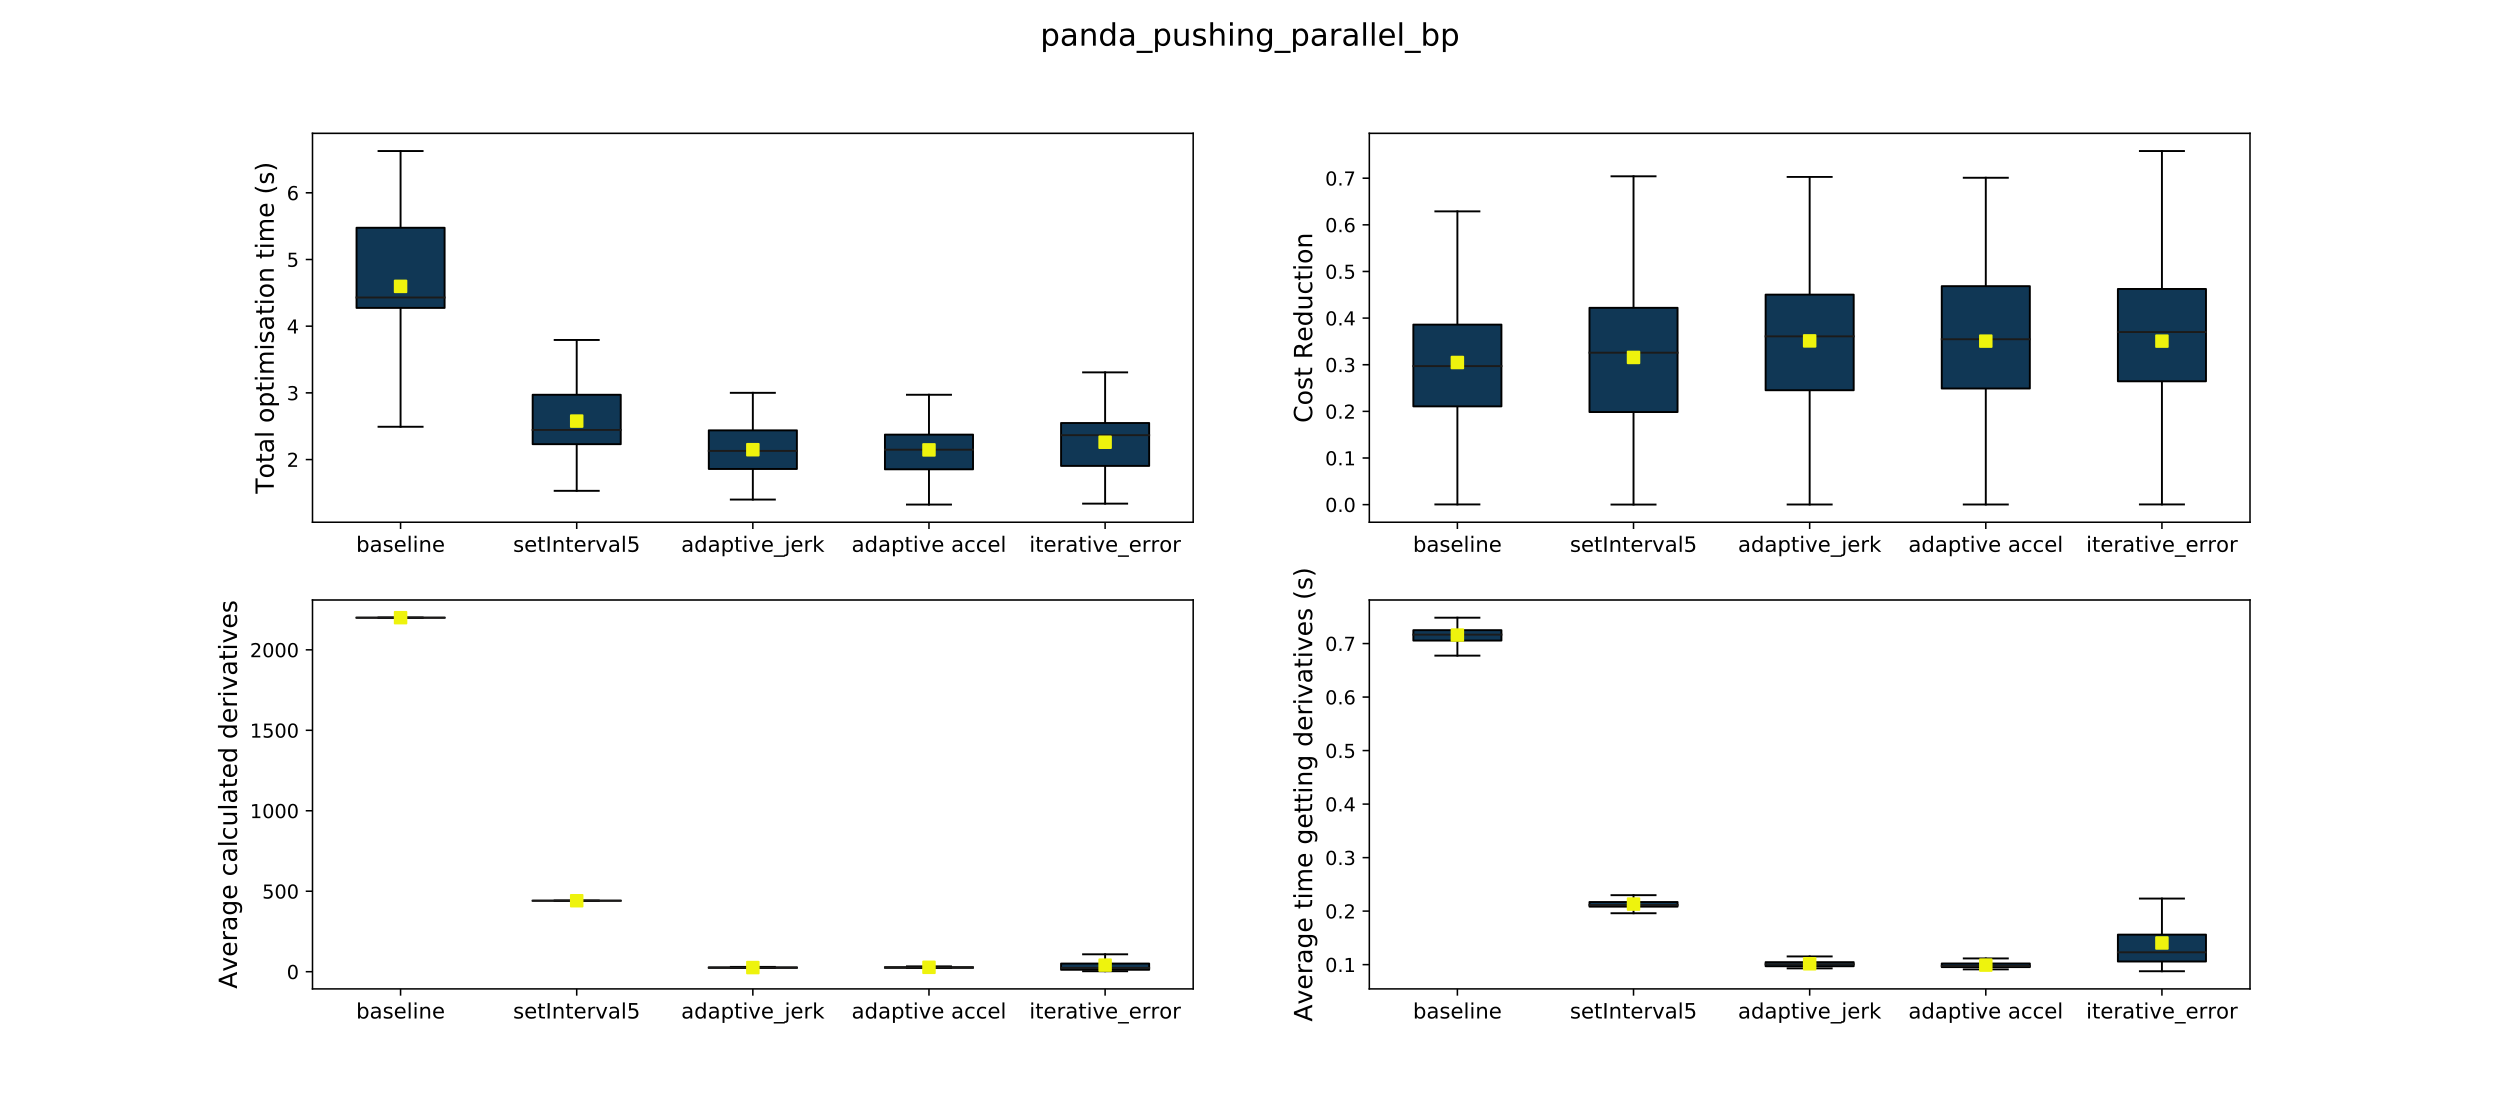 <?xml version="1.0" encoding="utf-8" standalone="no"?>
<!DOCTYPE svg PUBLIC "-//W3C//DTD SVG 1.1//EN"
  "http://www.w3.org/Graphics/SVG/1.1/DTD/svg11.dtd">
<!-- Created with matplotlib (https://matplotlib.org/) -->
<svg height="576pt" version="1.1" viewBox="0 0 1296 576" width="1296pt" xmlns="http://www.w3.org/2000/svg" xmlns:xlink="http://www.w3.org/1999/xlink">
 <defs>
  <style type="text/css">
*{stroke-linecap:butt;stroke-linejoin:round;}
  </style>
 </defs>
 <g id="figure_1">
  <g id="patch_1">
   <path d="M 0 576 
L 1296 576 
L 1296 0 
L 0 0 
z
" style="fill:#ffffff;"/>
  </g>
  <g id="axes_1">
   <g id="patch_2">
    <path d="M 162 270.72 
L 618.545 270.72 
L 618.545 69.12 
L 162 69.12 
z
" style="fill:#ffffff;"/>
   </g>
   <g id="matplotlib.axis_1">
    <g id="xtick_1">
     <g id="line2d_1">
      <defs>
       <path d="M 0 0 
L 0 3.5 
" id="me3783f7165" style="stroke:#000000;stroke-width:0.8;"/>
      </defs>
      <g>
       <use style="stroke:#000000;stroke-width:0.8;" x="207.655" xlink:href="#me3783f7165" y="270.72"/>
      </g>
     </g>
     <g id="text_1">
      <!-- baseline -->
      <defs>
       <path d="M 48.688 27.297 
Q 48.688 37.203 44.609 42.844 
Q 40.531 48.484 33.406 48.484 
Q 26.266 48.484 22.188 42.844 
Q 18.109 37.203 18.109 27.297 
Q 18.109 17.391 22.188 11.75 
Q 26.266 6.109 33.406 6.109 
Q 40.531 6.109 44.609 11.75 
Q 48.688 17.391 48.688 27.297 
z
M 18.109 46.391 
Q 20.953 51.266 25.266 53.625 
Q 29.594 56 35.594 56 
Q 45.562 56 51.781 48.094 
Q 58.016 40.188 58.016 27.297 
Q 58.016 14.406 51.781 6.484 
Q 45.562 -1.422 35.594 -1.422 
Q 29.594 -1.422 25.266 0.953 
Q 20.953 3.328 18.109 8.203 
L 18.109 0 
L 9.078 0 
L 9.078 75.984 
L 18.109 75.984 
z
" id="DejaVuSans-98"/>
       <path d="M 34.281 27.484 
Q 23.391 27.484 19.188 25 
Q 14.984 22.516 14.984 16.5 
Q 14.984 11.719 18.141 8.906 
Q 21.297 6.109 26.703 6.109 
Q 34.188 6.109 38.703 11.406 
Q 43.219 16.703 43.219 25.484 
L 43.219 27.484 
z
M 52.203 31.203 
L 52.203 0 
L 43.219 0 
L 43.219 8.297 
Q 40.141 3.328 35.547 0.953 
Q 30.953 -1.422 24.312 -1.422 
Q 15.922 -1.422 10.953 3.297 
Q 6 8.016 6 15.922 
Q 6 25.141 12.172 29.828 
Q 18.359 34.516 30.609 34.516 
L 43.219 34.516 
L 43.219 35.406 
Q 43.219 41.609 39.141 45 
Q 35.062 48.391 27.688 48.391 
Q 23 48.391 18.547 47.266 
Q 14.109 46.141 10.016 43.891 
L 10.016 52.203 
Q 14.938 54.109 19.578 55.047 
Q 24.219 56 28.609 56 
Q 40.484 56 46.344 49.844 
Q 52.203 43.703 52.203 31.203 
z
" id="DejaVuSans-97"/>
       <path d="M 44.281 53.078 
L 44.281 44.578 
Q 40.484 46.531 36.375 47.5 
Q 32.281 48.484 27.875 48.484 
Q 21.188 48.484 17.844 46.438 
Q 14.5 44.391 14.5 40.281 
Q 14.5 37.156 16.891 35.375 
Q 19.281 33.594 26.516 31.984 
L 29.594 31.297 
Q 39.156 29.25 43.188 25.516 
Q 47.219 21.781 47.219 15.094 
Q 47.219 7.469 41.188 3.016 
Q 35.156 -1.422 24.609 -1.422 
Q 20.219 -1.422 15.453 -0.562 
Q 10.688 0.297 5.422 2 
L 5.422 11.281 
Q 10.406 8.688 15.234 7.391 
Q 20.062 6.109 24.812 6.109 
Q 31.156 6.109 34.562 8.281 
Q 37.984 10.453 37.984 14.406 
Q 37.984 18.062 35.516 20.016 
Q 33.062 21.969 24.703 23.781 
L 21.578 24.516 
Q 13.234 26.266 9.516 29.906 
Q 5.812 33.547 5.812 39.891 
Q 5.812 47.609 11.281 51.797 
Q 16.75 56 26.812 56 
Q 31.781 56 36.172 55.266 
Q 40.578 54.547 44.281 53.078 
z
" id="DejaVuSans-115"/>
       <path d="M 56.203 29.594 
L 56.203 25.203 
L 14.891 25.203 
Q 15.484 15.922 20.484 11.062 
Q 25.484 6.203 34.422 6.203 
Q 39.594 6.203 44.453 7.469 
Q 49.312 8.734 54.109 11.281 
L 54.109 2.781 
Q 49.266 0.734 44.188 -0.344 
Q 39.109 -1.422 33.891 -1.422 
Q 20.797 -1.422 13.156 6.188 
Q 5.516 13.812 5.516 26.812 
Q 5.516 40.234 12.766 48.109 
Q 20.016 56 32.328 56 
Q 43.359 56 49.781 48.891 
Q 56.203 41.797 56.203 29.594 
z
M 47.219 32.234 
Q 47.125 39.594 43.094 43.984 
Q 39.062 48.391 32.422 48.391 
Q 24.906 48.391 20.391 44.141 
Q 15.875 39.891 15.188 32.172 
z
" id="DejaVuSans-101"/>
       <path d="M 9.422 75.984 
L 18.406 75.984 
L 18.406 0 
L 9.422 0 
z
" id="DejaVuSans-108"/>
       <path d="M 9.422 54.688 
L 18.406 54.688 
L 18.406 0 
L 9.422 0 
z
M 9.422 75.984 
L 18.406 75.984 
L 18.406 64.594 
L 9.422 64.594 
z
" id="DejaVuSans-105"/>
       <path d="M 54.891 33.016 
L 54.891 0 
L 45.906 0 
L 45.906 32.719 
Q 45.906 40.484 42.875 44.328 
Q 39.844 48.188 33.797 48.188 
Q 26.516 48.188 22.312 43.547 
Q 18.109 38.922 18.109 30.906 
L 18.109 0 
L 9.078 0 
L 9.078 54.688 
L 18.109 54.688 
L 18.109 46.188 
Q 21.344 51.125 25.703 53.562 
Q 30.078 56 35.797 56 
Q 45.219 56 50.047 50.172 
Q 54.891 44.344 54.891 33.016 
z
" id="DejaVuSans-110"/>
      </defs>
      <g transform="translate(184.617 286.078)scale(0.11 -0.11)">
       <use xlink:href="#DejaVuSans-98"/>
       <use x="63.477" xlink:href="#DejaVuSans-97"/>
       <use x="124.756" xlink:href="#DejaVuSans-115"/>
       <use x="176.855" xlink:href="#DejaVuSans-101"/>
       <use x="238.379" xlink:href="#DejaVuSans-108"/>
       <use x="266.162" xlink:href="#DejaVuSans-105"/>
       <use x="293.945" xlink:href="#DejaVuSans-110"/>
       <use x="357.324" xlink:href="#DejaVuSans-101"/>
      </g>
     </g>
    </g>
    <g id="xtick_2">
     <g id="line2d_2">
      <g>
       <use style="stroke:#000000;stroke-width:0.8;" x="298.964" xlink:href="#me3783f7165" y="270.72"/>
      </g>
     </g>
     <g id="text_2">
      <!-- setInterval5 -->
      <defs>
       <path d="M 18.312 70.219 
L 18.312 54.688 
L 36.812 54.688 
L 36.812 47.703 
L 18.312 47.703 
L 18.312 18.016 
Q 18.312 11.328 20.141 9.422 
Q 21.969 7.516 27.594 7.516 
L 36.812 7.516 
L 36.812 0 
L 27.594 0 
Q 17.188 0 13.234 3.875 
Q 9.281 7.766 9.281 18.016 
L 9.281 47.703 
L 2.688 47.703 
L 2.688 54.688 
L 9.281 54.688 
L 9.281 70.219 
z
" id="DejaVuSans-116"/>
       <path d="M 9.812 72.906 
L 19.672 72.906 
L 19.672 0 
L 9.812 0 
z
" id="DejaVuSans-73"/>
       <path d="M 41.109 46.297 
Q 39.594 47.172 37.812 47.578 
Q 36.031 48 33.891 48 
Q 26.266 48 22.188 43.047 
Q 18.109 38.094 18.109 28.812 
L 18.109 0 
L 9.078 0 
L 9.078 54.688 
L 18.109 54.688 
L 18.109 46.188 
Q 20.953 51.172 25.484 53.578 
Q 30.031 56 36.531 56 
Q 37.453 56 38.578 55.875 
Q 39.703 55.766 41.062 55.516 
z
" id="DejaVuSans-114"/>
       <path d="M 2.984 54.688 
L 12.5 54.688 
L 29.594 8.797 
L 46.688 54.688 
L 56.203 54.688 
L 35.688 0 
L 23.484 0 
z
" id="DejaVuSans-118"/>
       <path d="M 10.797 72.906 
L 49.516 72.906 
L 49.516 64.594 
L 19.828 64.594 
L 19.828 46.734 
Q 21.969 47.469 24.109 47.828 
Q 26.266 48.188 28.422 48.188 
Q 40.625 48.188 47.75 41.5 
Q 54.891 34.812 54.891 23.391 
Q 54.891 11.625 47.562 5.094 
Q 40.234 -1.422 26.906 -1.422 
Q 22.312 -1.422 17.547 -0.641 
Q 12.797 0.141 7.719 1.703 
L 7.719 11.625 
Q 12.109 9.234 16.797 8.062 
Q 21.484 6.891 26.703 6.891 
Q 35.156 6.891 40.078 11.328 
Q 45.016 15.766 45.016 23.391 
Q 45.016 31 40.078 35.438 
Q 35.156 39.891 26.703 39.891 
Q 22.75 39.891 18.812 39.016 
Q 14.891 38.141 10.797 36.281 
z
" id="DejaVuSans-53"/>
      </defs>
      <g transform="translate(265.995 286.078)scale(0.11 -0.11)">
       <use xlink:href="#DejaVuSans-115"/>
       <use x="52.1" xlink:href="#DejaVuSans-101"/>
       <use x="113.623" xlink:href="#DejaVuSans-116"/>
       <use x="152.832" xlink:href="#DejaVuSans-73"/>
       <use x="182.324" xlink:href="#DejaVuSans-110"/>
       <use x="245.703" xlink:href="#DejaVuSans-116"/>
       <use x="284.912" xlink:href="#DejaVuSans-101"/>
       <use x="346.436" xlink:href="#DejaVuSans-114"/>
       <use x="387.549" xlink:href="#DejaVuSans-118"/>
       <use x="446.729" xlink:href="#DejaVuSans-97"/>
       <use x="508.008" xlink:href="#DejaVuSans-108"/>
       <use x="535.791" xlink:href="#DejaVuSans-53"/>
      </g>
     </g>
    </g>
    <g id="xtick_3">
     <g id="line2d_3">
      <g>
       <use style="stroke:#000000;stroke-width:0.8;" x="390.273" xlink:href="#me3783f7165" y="270.72"/>
      </g>
     </g>
     <g id="text_3">
      <!-- adaptive_jerk -->
      <defs>
       <path d="M 45.406 46.391 
L 45.406 75.984 
L 54.391 75.984 
L 54.391 0 
L 45.406 0 
L 45.406 8.203 
Q 42.578 3.328 38.25 0.953 
Q 33.938 -1.422 27.875 -1.422 
Q 17.969 -1.422 11.734 6.484 
Q 5.516 14.406 5.516 27.297 
Q 5.516 40.188 11.734 48.094 
Q 17.969 56 27.875 56 
Q 33.938 56 38.25 53.625 
Q 42.578 51.266 45.406 46.391 
z
M 14.797 27.297 
Q 14.797 17.391 18.875 11.75 
Q 22.953 6.109 30.078 6.109 
Q 37.203 6.109 41.297 11.75 
Q 45.406 17.391 45.406 27.297 
Q 45.406 37.203 41.297 42.844 
Q 37.203 48.484 30.078 48.484 
Q 22.953 48.484 18.875 42.844 
Q 14.797 37.203 14.797 27.297 
z
" id="DejaVuSans-100"/>
       <path d="M 18.109 8.203 
L 18.109 -20.797 
L 9.078 -20.797 
L 9.078 54.688 
L 18.109 54.688 
L 18.109 46.391 
Q 20.953 51.266 25.266 53.625 
Q 29.594 56 35.594 56 
Q 45.562 56 51.781 48.094 
Q 58.016 40.188 58.016 27.297 
Q 58.016 14.406 51.781 6.484 
Q 45.562 -1.422 35.594 -1.422 
Q 29.594 -1.422 25.266 0.953 
Q 20.953 3.328 18.109 8.203 
z
M 48.688 27.297 
Q 48.688 37.203 44.609 42.844 
Q 40.531 48.484 33.406 48.484 
Q 26.266 48.484 22.188 42.844 
Q 18.109 37.203 18.109 27.297 
Q 18.109 17.391 22.188 11.75 
Q 26.266 6.109 33.406 6.109 
Q 40.531 6.109 44.609 11.75 
Q 48.688 17.391 48.688 27.297 
z
" id="DejaVuSans-112"/>
       <path d="M 50.984 -16.609 
L 50.984 -23.578 
L -0.984 -23.578 
L -0.984 -16.609 
z
" id="DejaVuSans-95"/>
       <path d="M 9.422 54.688 
L 18.406 54.688 
L 18.406 -0.984 
Q 18.406 -11.422 14.422 -16.109 
Q 10.453 -20.797 1.609 -20.797 
L -1.812 -20.797 
L -1.812 -13.188 
L 0.594 -13.188 
Q 5.719 -13.188 7.562 -10.812 
Q 9.422 -8.453 9.422 -0.984 
z
M 9.422 75.984 
L 18.406 75.984 
L 18.406 64.594 
L 9.422 64.594 
z
" id="DejaVuSans-106"/>
       <path d="M 9.078 75.984 
L 18.109 75.984 
L 18.109 31.109 
L 44.922 54.688 
L 56.391 54.688 
L 27.391 29.109 
L 57.625 0 
L 45.906 0 
L 18.109 26.703 
L 18.109 0 
L 9.078 0 
z
" id="DejaVuSans-107"/>
      </defs>
      <g transform="translate(353.117 286.078)scale(0.11 -0.11)">
       <use xlink:href="#DejaVuSans-97"/>
       <use x="61.279" xlink:href="#DejaVuSans-100"/>
       <use x="124.756" xlink:href="#DejaVuSans-97"/>
       <use x="186.035" xlink:href="#DejaVuSans-112"/>
       <use x="249.512" xlink:href="#DejaVuSans-116"/>
       <use x="288.721" xlink:href="#DejaVuSans-105"/>
       <use x="316.504" xlink:href="#DejaVuSans-118"/>
       <use x="375.684" xlink:href="#DejaVuSans-101"/>
       <use x="437.207" xlink:href="#DejaVuSans-95"/>
       <use x="487.207" xlink:href="#DejaVuSans-106"/>
       <use x="514.99" xlink:href="#DejaVuSans-101"/>
       <use x="576.514" xlink:href="#DejaVuSans-114"/>
       <use x="617.627" xlink:href="#DejaVuSans-107"/>
      </g>
     </g>
    </g>
    <g id="xtick_4">
     <g id="line2d_4">
      <g>
       <use style="stroke:#000000;stroke-width:0.8;" x="481.582" xlink:href="#me3783f7165" y="270.72"/>
      </g>
     </g>
     <g id="text_4">
      <!-- adaptive accel -->
      <defs>
       <path id="DejaVuSans-32"/>
       <path d="M 48.781 52.594 
L 48.781 44.188 
Q 44.969 46.297 41.141 47.344 
Q 37.312 48.391 33.406 48.391 
Q 24.656 48.391 19.812 42.844 
Q 14.984 37.312 14.984 27.297 
Q 14.984 17.281 19.812 11.734 
Q 24.656 6.203 33.406 6.203 
Q 37.312 6.203 41.141 7.25 
Q 44.969 8.297 48.781 10.406 
L 48.781 2.094 
Q 45.016 0.344 40.984 -0.531 
Q 36.969 -1.422 32.422 -1.422 
Q 20.062 -1.422 12.781 6.344 
Q 5.516 14.109 5.516 27.297 
Q 5.516 40.672 12.859 48.328 
Q 20.219 56 33.016 56 
Q 37.156 56 41.109 55.141 
Q 45.062 54.297 48.781 52.594 
z
" id="DejaVuSans-99"/>
      </defs>
      <g transform="translate(441.455 286.078)scale(0.11 -0.11)">
       <use xlink:href="#DejaVuSans-97"/>
       <use x="61.279" xlink:href="#DejaVuSans-100"/>
       <use x="124.756" xlink:href="#DejaVuSans-97"/>
       <use x="186.035" xlink:href="#DejaVuSans-112"/>
       <use x="249.512" xlink:href="#DejaVuSans-116"/>
       <use x="288.721" xlink:href="#DejaVuSans-105"/>
       <use x="316.504" xlink:href="#DejaVuSans-118"/>
       <use x="375.684" xlink:href="#DejaVuSans-101"/>
       <use x="437.207" xlink:href="#DejaVuSans-32"/>
       <use x="468.994" xlink:href="#DejaVuSans-97"/>
       <use x="530.273" xlink:href="#DejaVuSans-99"/>
       <use x="585.254" xlink:href="#DejaVuSans-99"/>
       <use x="640.234" xlink:href="#DejaVuSans-101"/>
       <use x="701.758" xlink:href="#DejaVuSans-108"/>
      </g>
     </g>
    </g>
    <g id="xtick_5">
     <g id="line2d_5">
      <g>
       <use style="stroke:#000000;stroke-width:0.8;" x="572.891" xlink:href="#me3783f7165" y="270.72"/>
      </g>
     </g>
     <g id="text_5">
      <!-- iterative_error -->
      <defs>
       <path d="M 30.609 48.391 
Q 23.391 48.391 19.188 42.75 
Q 14.984 37.109 14.984 27.297 
Q 14.984 17.484 19.156 11.844 
Q 23.344 6.203 30.609 6.203 
Q 37.797 6.203 41.984 11.859 
Q 46.188 17.531 46.188 27.297 
Q 46.188 37.016 41.984 42.703 
Q 37.797 48.391 30.609 48.391 
z
M 30.609 56 
Q 42.328 56 49.016 48.375 
Q 55.719 40.766 55.719 27.297 
Q 55.719 13.875 49.016 6.219 
Q 42.328 -1.422 30.609 -1.422 
Q 18.844 -1.422 12.172 6.219 
Q 5.516 13.875 5.516 27.297 
Q 5.516 40.766 12.172 48.375 
Q 18.844 56 30.609 56 
z
" id="DejaVuSans-111"/>
      </defs>
      <g transform="translate(533.587 286.078)scale(0.11 -0.11)">
       <use xlink:href="#DejaVuSans-105"/>
       <use x="27.783" xlink:href="#DejaVuSans-116"/>
       <use x="66.992" xlink:href="#DejaVuSans-101"/>
       <use x="128.516" xlink:href="#DejaVuSans-114"/>
       <use x="169.629" xlink:href="#DejaVuSans-97"/>
       <use x="230.908" xlink:href="#DejaVuSans-116"/>
       <use x="270.117" xlink:href="#DejaVuSans-105"/>
       <use x="297.9" xlink:href="#DejaVuSans-118"/>
       <use x="357.08" xlink:href="#DejaVuSans-101"/>
       <use x="418.604" xlink:href="#DejaVuSans-95"/>
       <use x="468.604" xlink:href="#DejaVuSans-101"/>
       <use x="530.127" xlink:href="#DejaVuSans-114"/>
       <use x="571.225" xlink:href="#DejaVuSans-114"/>
       <use x="612.307" xlink:href="#DejaVuSans-111"/>
       <use x="673.488" xlink:href="#DejaVuSans-114"/>
      </g>
     </g>
    </g>
   </g>
   <g id="matplotlib.axis_2">
    <g id="ytick_1">
     <g id="line2d_6">
      <defs>
       <path d="M 0 0 
L -3.5 0 
" id="md33454938a" style="stroke:#000000;stroke-width:0.8;"/>
      </defs>
      <g>
       <use style="stroke:#000000;stroke-width:0.8;" x="162" xlink:href="#md33454938a" y="238.232"/>
      </g>
     </g>
     <g id="text_6">
      <!-- 2 -->
      <defs>
       <path d="M 19.188 8.297 
L 53.609 8.297 
L 53.609 0 
L 7.328 0 
L 7.328 8.297 
Q 12.938 14.109 22.625 23.891 
Q 32.328 33.688 34.812 36.531 
Q 39.547 41.844 41.422 45.531 
Q 43.312 49.219 43.312 52.781 
Q 43.312 58.594 39.234 62.25 
Q 35.156 65.922 28.609 65.922 
Q 23.969 65.922 18.812 64.312 
Q 13.672 62.703 7.812 59.422 
L 7.812 69.391 
Q 13.766 71.781 18.938 73 
Q 24.125 74.219 28.422 74.219 
Q 39.75 74.219 46.484 68.547 
Q 53.219 62.891 53.219 53.422 
Q 53.219 48.922 51.531 44.891 
Q 49.859 40.875 45.406 35.406 
Q 44.188 33.984 37.641 27.219 
Q 31.109 20.453 19.188 8.297 
z
" id="DejaVuSans-50"/>
      </defs>
      <g transform="translate(148.637 242.031)scale(0.1 -0.1)">
       <use xlink:href="#DejaVuSans-50"/>
      </g>
     </g>
    </g>
    <g id="ytick_2">
     <g id="line2d_7">
      <g>
       <use style="stroke:#000000;stroke-width:0.8;" x="162" xlink:href="#md33454938a" y="203.661"/>
      </g>
     </g>
     <g id="text_7">
      <!-- 3 -->
      <defs>
       <path d="M 40.578 39.312 
Q 47.656 37.797 51.625 33 
Q 55.609 28.219 55.609 21.188 
Q 55.609 10.406 48.188 4.484 
Q 40.766 -1.422 27.094 -1.422 
Q 22.516 -1.422 17.656 -0.516 
Q 12.797 0.391 7.625 2.203 
L 7.625 11.719 
Q 11.719 9.328 16.594 8.109 
Q 21.484 6.891 26.812 6.891 
Q 36.078 6.891 40.938 10.547 
Q 45.797 14.203 45.797 21.188 
Q 45.797 27.641 41.281 31.266 
Q 36.766 34.906 28.719 34.906 
L 20.219 34.906 
L 20.219 43.016 
L 29.109 43.016 
Q 36.375 43.016 40.234 45.922 
Q 44.094 48.828 44.094 54.297 
Q 44.094 59.906 40.109 62.906 
Q 36.141 65.922 28.719 65.922 
Q 24.656 65.922 20.016 65.031 
Q 15.375 64.156 9.812 62.312 
L 9.812 71.094 
Q 15.438 72.656 20.344 73.438 
Q 25.25 74.219 29.594 74.219 
Q 40.828 74.219 47.359 69.109 
Q 53.906 64.016 53.906 55.328 
Q 53.906 49.266 50.438 45.094 
Q 46.969 40.922 40.578 39.312 
z
" id="DejaVuSans-51"/>
      </defs>
      <g transform="translate(148.637 207.46)scale(0.1 -0.1)">
       <use xlink:href="#DejaVuSans-51"/>
      </g>
     </g>
    </g>
    <g id="ytick_3">
     <g id="line2d_8">
      <g>
       <use style="stroke:#000000;stroke-width:0.8;" x="162" xlink:href="#md33454938a" y="169.089"/>
      </g>
     </g>
     <g id="text_8">
      <!-- 4 -->
      <defs>
       <path d="M 37.797 64.312 
L 12.891 25.391 
L 37.797 25.391 
z
M 35.203 72.906 
L 47.609 72.906 
L 47.609 25.391 
L 58.016 25.391 
L 58.016 17.188 
L 47.609 17.188 
L 47.609 0 
L 37.797 0 
L 37.797 17.188 
L 4.891 17.188 
L 4.891 26.703 
z
" id="DejaVuSans-52"/>
      </defs>
      <g transform="translate(148.637 172.888)scale(0.1 -0.1)">
       <use xlink:href="#DejaVuSans-52"/>
      </g>
     </g>
    </g>
    <g id="ytick_4">
     <g id="line2d_9">
      <g>
       <use style="stroke:#000000;stroke-width:0.8;" x="162" xlink:href="#md33454938a" y="134.518"/>
      </g>
     </g>
     <g id="text_9">
      <!-- 5 -->
      <g transform="translate(148.637 138.317)scale(0.1 -0.1)">
       <use xlink:href="#DejaVuSans-53"/>
      </g>
     </g>
    </g>
    <g id="ytick_5">
     <g id="line2d_10">
      <g>
       <use style="stroke:#000000;stroke-width:0.8;" x="162" xlink:href="#md33454938a" y="99.947"/>
      </g>
     </g>
     <g id="text_10">
      <!-- 6 -->
      <defs>
       <path d="M 33.016 40.375 
Q 26.375 40.375 22.484 35.828 
Q 18.609 31.297 18.609 23.391 
Q 18.609 15.531 22.484 10.953 
Q 26.375 6.391 33.016 6.391 
Q 39.656 6.391 43.531 10.953 
Q 47.406 15.531 47.406 23.391 
Q 47.406 31.297 43.531 35.828 
Q 39.656 40.375 33.016 40.375 
z
M 52.594 71.297 
L 52.594 62.312 
Q 48.875 64.062 45.094 64.984 
Q 41.312 65.922 37.594 65.922 
Q 27.828 65.922 22.672 59.328 
Q 17.531 52.734 16.797 39.406 
Q 19.672 43.656 24.016 45.922 
Q 28.375 48.188 33.594 48.188 
Q 44.578 48.188 50.953 41.516 
Q 57.328 34.859 57.328 23.391 
Q 57.328 12.156 50.688 5.359 
Q 44.047 -1.422 33.016 -1.422 
Q 20.359 -1.422 13.672 8.266 
Q 6.984 17.969 6.984 36.375 
Q 6.984 53.656 15.188 63.938 
Q 23.391 74.219 37.203 74.219 
Q 40.922 74.219 44.703 73.484 
Q 48.484 72.75 52.594 71.297 
z
" id="DejaVuSans-54"/>
      </defs>
      <g transform="translate(148.637 103.746)scale(0.1 -0.1)">
       <use xlink:href="#DejaVuSans-54"/>
      </g>
     </g>
    </g>
    <g id="text_11">
     <!-- Total optimisation time (s) -->
     <defs>
      <path d="M -0.297 72.906 
L 61.375 72.906 
L 61.375 64.594 
L 35.5 64.594 
L 35.5 0 
L 25.594 0 
L 25.594 64.594 
L -0.297 64.594 
z
" id="DejaVuSans-84"/>
      <path d="M 52 44.188 
Q 55.375 50.25 60.062 53.125 
Q 64.75 56 71.094 56 
Q 79.641 56 84.281 50.016 
Q 88.922 44.047 88.922 33.016 
L 88.922 0 
L 79.891 0 
L 79.891 32.719 
Q 79.891 40.578 77.094 44.375 
Q 74.312 48.188 68.609 48.188 
Q 61.625 48.188 57.562 43.547 
Q 53.516 38.922 53.516 30.906 
L 53.516 0 
L 44.484 0 
L 44.484 32.719 
Q 44.484 40.625 41.703 44.406 
Q 38.922 48.188 33.109 48.188 
Q 26.219 48.188 22.156 43.531 
Q 18.109 38.875 18.109 30.906 
L 18.109 0 
L 9.078 0 
L 9.078 54.688 
L 18.109 54.688 
L 18.109 46.188 
Q 21.188 51.219 25.484 53.609 
Q 29.781 56 35.688 56 
Q 41.656 56 45.828 52.969 
Q 50 49.953 52 44.188 
z
" id="DejaVuSans-109"/>
      <path d="M 31 75.875 
Q 24.469 64.656 21.281 53.656 
Q 18.109 42.672 18.109 31.391 
Q 18.109 20.125 21.312 9.062 
Q 24.516 -2 31 -13.188 
L 23.188 -13.188 
Q 15.875 -1.703 12.234 9.375 
Q 8.594 20.453 8.594 31.391 
Q 8.594 42.281 12.203 53.312 
Q 15.828 64.359 23.188 75.875 
z
" id="DejaVuSans-40"/>
      <path d="M 8.016 75.875 
L 15.828 75.875 
Q 23.141 64.359 26.781 53.312 
Q 30.422 42.281 30.422 31.391 
Q 30.422 20.453 26.781 9.375 
Q 23.141 -1.703 15.828 -13.188 
L 8.016 -13.188 
Q 14.5 -2 17.703 9.062 
Q 20.906 20.125 20.906 31.391 
Q 20.906 42.672 17.703 53.656 
Q 14.5 64.656 8.016 75.875 
z
" id="DejaVuSans-41"/>
     </defs>
     <g transform="translate(141.934 255.942)rotate(-90)scale(0.13 -0.13)">
      <use xlink:href="#DejaVuSans-84"/>
      <use x="60.818" xlink:href="#DejaVuSans-111"/>
      <use x="122" xlink:href="#DejaVuSans-116"/>
      <use x="161.209" xlink:href="#DejaVuSans-97"/>
      <use x="222.488" xlink:href="#DejaVuSans-108"/>
      <use x="250.271" xlink:href="#DejaVuSans-32"/>
      <use x="282.059" xlink:href="#DejaVuSans-111"/>
      <use x="343.24" xlink:href="#DejaVuSans-112"/>
      <use x="406.717" xlink:href="#DejaVuSans-116"/>
      <use x="445.926" xlink:href="#DejaVuSans-105"/>
      <use x="473.709" xlink:href="#DejaVuSans-109"/>
      <use x="571.121" xlink:href="#DejaVuSans-105"/>
      <use x="598.904" xlink:href="#DejaVuSans-115"/>
      <use x="651.004" xlink:href="#DejaVuSans-97"/>
      <use x="712.283" xlink:href="#DejaVuSans-116"/>
      <use x="751.492" xlink:href="#DejaVuSans-105"/>
      <use x="779.275" xlink:href="#DejaVuSans-111"/>
      <use x="840.457" xlink:href="#DejaVuSans-110"/>
      <use x="903.836" xlink:href="#DejaVuSans-32"/>
      <use x="935.623" xlink:href="#DejaVuSans-116"/>
      <use x="974.832" xlink:href="#DejaVuSans-105"/>
      <use x="1002.615" xlink:href="#DejaVuSans-109"/>
      <use x="1100.027" xlink:href="#DejaVuSans-101"/>
      <use x="1161.551" xlink:href="#DejaVuSans-32"/>
      <use x="1193.338" xlink:href="#DejaVuSans-40"/>
      <use x="1232.352" xlink:href="#DejaVuSans-115"/>
      <use x="1284.451" xlink:href="#DejaVuSans-41"/>
     </g>
    </g>
   </g>
   <g id="line2d_11">
    <path clip-path="url(#p63437fc93d)" d="M 207.655 159.616 
L 207.655 221.23 
" style="fill:none;stroke:#000000;stroke-linecap:square;"/>
   </g>
   <g id="line2d_12">
    <path clip-path="url(#p63437fc93d)" d="M 207.655 118.08 
L 207.655 78.284 
" style="fill:none;stroke:#000000;stroke-linecap:square;"/>
   </g>
   <g id="line2d_13">
    <path clip-path="url(#p63437fc93d)" d="M 196.241 221.23 
L 219.068 221.23 
" style="fill:none;stroke:#000000;stroke-linecap:square;"/>
   </g>
   <g id="line2d_14">
    <path clip-path="url(#p63437fc93d)" d="M 196.241 78.284 
L 219.068 78.284 
" style="fill:none;stroke:#000000;stroke-linecap:square;"/>
   </g>
   <g id="line2d_15">
    <path clip-path="url(#p63437fc93d)" d="M 298.964 230.268 
L 298.964 254.455 
" style="fill:none;stroke:#000000;stroke-linecap:square;"/>
   </g>
   <g id="line2d_16">
    <path clip-path="url(#p63437fc93d)" d="M 298.964 204.654 
L 298.964 176.237 
" style="fill:none;stroke:#000000;stroke-linecap:square;"/>
   </g>
   <g id="line2d_17">
    <path clip-path="url(#p63437fc93d)" d="M 287.55 254.455 
L 310.377 254.455 
" style="fill:none;stroke:#000000;stroke-linecap:square;"/>
   </g>
   <g id="line2d_18">
    <path clip-path="url(#p63437fc93d)" d="M 287.55 176.237 
L 310.377 176.237 
" style="fill:none;stroke:#000000;stroke-linecap:square;"/>
   </g>
   <g id="line2d_19">
    <path clip-path="url(#p63437fc93d)" d="M 390.273 243.098 
L 390.273 258.961 
" style="fill:none;stroke:#000000;stroke-linecap:square;"/>
   </g>
   <g id="line2d_20">
    <path clip-path="url(#p63437fc93d)" d="M 390.273 223.088 
L 390.273 203.629 
" style="fill:none;stroke:#000000;stroke-linecap:square;"/>
   </g>
   <g id="line2d_21">
    <path clip-path="url(#p63437fc93d)" d="M 378.859 258.961 
L 401.686 258.961 
" style="fill:none;stroke:#000000;stroke-linecap:square;"/>
   </g>
   <g id="line2d_22">
    <path clip-path="url(#p63437fc93d)" d="M 378.859 203.629 
L 401.686 203.629 
" style="fill:none;stroke:#000000;stroke-linecap:square;"/>
   </g>
   <g id="line2d_23">
    <path clip-path="url(#p63437fc93d)" d="M 481.582 243.297 
L 481.582 261.556 
" style="fill:none;stroke:#000000;stroke-linecap:square;"/>
   </g>
   <g id="line2d_24">
    <path clip-path="url(#p63437fc93d)" d="M 481.582 225.299 
L 481.582 204.661 
" style="fill:none;stroke:#000000;stroke-linecap:square;"/>
   </g>
   <g id="line2d_25">
    <path clip-path="url(#p63437fc93d)" d="M 470.168 261.556 
L 492.995 261.556 
" style="fill:none;stroke:#000000;stroke-linecap:square;"/>
   </g>
   <g id="line2d_26">
    <path clip-path="url(#p63437fc93d)" d="M 470.168 204.661 
L 492.995 204.661 
" style="fill:none;stroke:#000000;stroke-linecap:square;"/>
   </g>
   <g id="line2d_27">
    <path clip-path="url(#p63437fc93d)" d="M 572.891 241.526 
L 572.891 261.086 
" style="fill:none;stroke:#000000;stroke-linecap:square;"/>
   </g>
   <g id="line2d_28">
    <path clip-path="url(#p63437fc93d)" d="M 572.891 219.283 
L 572.891 193.031 
" style="fill:none;stroke:#000000;stroke-linecap:square;"/>
   </g>
   <g id="line2d_29">
    <path clip-path="url(#p63437fc93d)" d="M 561.477 261.086 
L 584.305 261.086 
" style="fill:none;stroke:#000000;stroke-linecap:square;"/>
   </g>
   <g id="line2d_30">
    <path clip-path="url(#p63437fc93d)" d="M 561.477 193.031 
L 584.305 193.031 
" style="fill:none;stroke:#000000;stroke-linecap:square;"/>
   </g>
   <g id="patch_3">
    <path clip-path="url(#p63437fc93d)" d="M 184.827 159.616 
L 230.482 159.616 
L 230.482 118.08 
L 184.827 118.08 
L 184.827 159.616 
z
" style="fill:#103755;stroke:#000000;stroke-linejoin:miter;"/>
   </g>
   <g id="patch_4">
    <path clip-path="url(#p63437fc93d)" d="M 276.136 230.268 
L 321.791 230.268 
L 321.791 204.654 
L 276.136 204.654 
L 276.136 230.268 
z
" style="fill:#103755;stroke:#000000;stroke-linejoin:miter;"/>
   </g>
   <g id="patch_5">
    <path clip-path="url(#p63437fc93d)" d="M 367.445 243.098 
L 413.1 243.098 
L 413.1 223.088 
L 367.445 223.088 
L 367.445 243.098 
z
" style="fill:#103755;stroke:#000000;stroke-linejoin:miter;"/>
   </g>
   <g id="patch_6">
    <path clip-path="url(#p63437fc93d)" d="M 458.755 243.297 
L 504.409 243.297 
L 504.409 225.299 
L 458.755 225.299 
L 458.755 243.297 
z
" style="fill:#103755;stroke:#000000;stroke-linejoin:miter;"/>
   </g>
   <g id="patch_7">
    <path clip-path="url(#p63437fc93d)" d="M 550.064 241.526 
L 595.718 241.526 
L 595.718 219.283 
L 550.064 219.283 
L 550.064 241.526 
z
" style="fill:#103755;stroke:#000000;stroke-linejoin:miter;"/>
   </g>
   <g id="line2d_31">
    <path clip-path="url(#p63437fc93d)" d="M 184.827 154.229 
L 230.482 154.229 
" style="fill:none;stroke:#1c1b1a;stroke-linecap:square;"/>
   </g>
   <g id="line2d_32">
    <defs>
     <path d="M -3 3 
L 3 3 
L 3 -3 
L -3 -3 
z
" id="mee602be820" style="stroke:#eef30d;stroke-linejoin:miter;"/>
    </defs>
    <g clip-path="url(#p63437fc93d)">
     <use style="fill:#eef30d;stroke:#eef30d;stroke-linejoin:miter;" x="207.655" xlink:href="#mee602be820" y="148.456"/>
    </g>
   </g>
   <g id="line2d_33">
    <path clip-path="url(#p63437fc93d)" d="M 276.136 222.878 
L 321.791 222.878 
" style="fill:none;stroke:#1c1b1a;stroke-linecap:square;"/>
   </g>
   <g id="line2d_34">
    <g clip-path="url(#p63437fc93d)">
     <use style="fill:#eef30d;stroke:#eef30d;stroke-linejoin:miter;" x="298.964" xlink:href="#mee602be820" y="218.301"/>
    </g>
   </g>
   <g id="line2d_35">
    <path clip-path="url(#p63437fc93d)" d="M 367.445 233.734 
L 413.1 233.734 
" style="fill:none;stroke:#1c1b1a;stroke-linecap:square;"/>
   </g>
   <g id="line2d_36">
    <g clip-path="url(#p63437fc93d)">
     <use style="fill:#eef30d;stroke:#eef30d;stroke-linejoin:miter;" x="390.273" xlink:href="#mee602be820" y="233.129"/>
    </g>
   </g>
   <g id="line2d_37">
    <path clip-path="url(#p63437fc93d)" d="M 458.755 233.121 
L 504.409 233.121 
" style="fill:none;stroke:#1c1b1a;stroke-linecap:square;"/>
   </g>
   <g id="line2d_38">
    <g clip-path="url(#p63437fc93d)">
     <use style="fill:#eef30d;stroke:#eef30d;stroke-linejoin:miter;" x="481.582" xlink:href="#mee602be820" y="233.22"/>
    </g>
   </g>
   <g id="line2d_39">
    <path clip-path="url(#p63437fc93d)" d="M 550.064 225.596 
L 595.718 225.596 
" style="fill:none;stroke:#1c1b1a;stroke-linecap:square;"/>
   </g>
   <g id="line2d_40">
    <g clip-path="url(#p63437fc93d)">
     <use style="fill:#eef30d;stroke:#eef30d;stroke-linejoin:miter;" x="572.891" xlink:href="#mee602be820" y="229.25"/>
    </g>
   </g>
   <g id="patch_8">
    <path d="M 162 270.72 
L 162 69.12 
" style="fill:none;stroke:#000000;stroke-linecap:square;stroke-linejoin:miter;stroke-width:0.8;"/>
   </g>
   <g id="patch_9">
    <path d="M 618.545 270.72 
L 618.545 69.12 
" style="fill:none;stroke:#000000;stroke-linecap:square;stroke-linejoin:miter;stroke-width:0.8;"/>
   </g>
   <g id="patch_10">
    <path d="M 162 270.72 
L 618.545 270.72 
" style="fill:none;stroke:#000000;stroke-linecap:square;stroke-linejoin:miter;stroke-width:0.8;"/>
   </g>
   <g id="patch_11">
    <path d="M 162 69.12 
L 618.545 69.12 
" style="fill:none;stroke:#000000;stroke-linecap:square;stroke-linejoin:miter;stroke-width:0.8;"/>
   </g>
  </g>
  <g id="axes_2">
   <g id="patch_12">
    <path d="M 709.855 270.72 
L 1166.4 270.72 
L 1166.4 69.12 
L 709.855 69.12 
z
" style="fill:#ffffff;"/>
   </g>
   <g id="matplotlib.axis_3">
    <g id="xtick_6">
     <g id="line2d_41">
      <g>
       <use style="stroke:#000000;stroke-width:0.8;" x="755.509" xlink:href="#me3783f7165" y="270.72"/>
      </g>
     </g>
     <g id="text_12">
      <!-- baseline -->
      <g transform="translate(732.472 286.078)scale(0.11 -0.11)">
       <use xlink:href="#DejaVuSans-98"/>
       <use x="63.477" xlink:href="#DejaVuSans-97"/>
       <use x="124.756" xlink:href="#DejaVuSans-115"/>
       <use x="176.855" xlink:href="#DejaVuSans-101"/>
       <use x="238.379" xlink:href="#DejaVuSans-108"/>
       <use x="266.162" xlink:href="#DejaVuSans-105"/>
       <use x="293.945" xlink:href="#DejaVuSans-110"/>
       <use x="357.324" xlink:href="#DejaVuSans-101"/>
      </g>
     </g>
    </g>
    <g id="xtick_7">
     <g id="line2d_42">
      <g>
       <use style="stroke:#000000;stroke-width:0.8;" x="846.818" xlink:href="#me3783f7165" y="270.72"/>
      </g>
     </g>
     <g id="text_13">
      <!-- setInterval5 -->
      <g transform="translate(813.85 286.078)scale(0.11 -0.11)">
       <use xlink:href="#DejaVuSans-115"/>
       <use x="52.1" xlink:href="#DejaVuSans-101"/>
       <use x="113.623" xlink:href="#DejaVuSans-116"/>
       <use x="152.832" xlink:href="#DejaVuSans-73"/>
       <use x="182.324" xlink:href="#DejaVuSans-110"/>
       <use x="245.703" xlink:href="#DejaVuSans-116"/>
       <use x="284.912" xlink:href="#DejaVuSans-101"/>
       <use x="346.436" xlink:href="#DejaVuSans-114"/>
       <use x="387.549" xlink:href="#DejaVuSans-118"/>
       <use x="446.729" xlink:href="#DejaVuSans-97"/>
       <use x="508.008" xlink:href="#DejaVuSans-108"/>
       <use x="535.791" xlink:href="#DejaVuSans-53"/>
      </g>
     </g>
    </g>
    <g id="xtick_8">
     <g id="line2d_43">
      <g>
       <use style="stroke:#000000;stroke-width:0.8;" x="938.127" xlink:href="#me3783f7165" y="270.72"/>
      </g>
     </g>
     <g id="text_14">
      <!-- adaptive_jerk -->
      <g transform="translate(900.971 286.078)scale(0.11 -0.11)">
       <use xlink:href="#DejaVuSans-97"/>
       <use x="61.279" xlink:href="#DejaVuSans-100"/>
       <use x="124.756" xlink:href="#DejaVuSans-97"/>
       <use x="186.035" xlink:href="#DejaVuSans-112"/>
       <use x="249.512" xlink:href="#DejaVuSans-116"/>
       <use x="288.721" xlink:href="#DejaVuSans-105"/>
       <use x="316.504" xlink:href="#DejaVuSans-118"/>
       <use x="375.684" xlink:href="#DejaVuSans-101"/>
       <use x="437.207" xlink:href="#DejaVuSans-95"/>
       <use x="487.207" xlink:href="#DejaVuSans-106"/>
       <use x="514.99" xlink:href="#DejaVuSans-101"/>
       <use x="576.514" xlink:href="#DejaVuSans-114"/>
       <use x="617.627" xlink:href="#DejaVuSans-107"/>
      </g>
     </g>
    </g>
    <g id="xtick_9">
     <g id="line2d_44">
      <g>
       <use style="stroke:#000000;stroke-width:0.8;" x="1029.436" xlink:href="#me3783f7165" y="270.72"/>
      </g>
     </g>
     <g id="text_15">
      <!-- adaptive accel -->
      <g transform="translate(989.31 286.078)scale(0.11 -0.11)">
       <use xlink:href="#DejaVuSans-97"/>
       <use x="61.279" xlink:href="#DejaVuSans-100"/>
       <use x="124.756" xlink:href="#DejaVuSans-97"/>
       <use x="186.035" xlink:href="#DejaVuSans-112"/>
       <use x="249.512" xlink:href="#DejaVuSans-116"/>
       <use x="288.721" xlink:href="#DejaVuSans-105"/>
       <use x="316.504" xlink:href="#DejaVuSans-118"/>
       <use x="375.684" xlink:href="#DejaVuSans-101"/>
       <use x="437.207" xlink:href="#DejaVuSans-32"/>
       <use x="468.994" xlink:href="#DejaVuSans-97"/>
       <use x="530.273" xlink:href="#DejaVuSans-99"/>
       <use x="585.254" xlink:href="#DejaVuSans-99"/>
       <use x="640.234" xlink:href="#DejaVuSans-101"/>
       <use x="701.758" xlink:href="#DejaVuSans-108"/>
      </g>
     </g>
    </g>
    <g id="xtick_10">
     <g id="line2d_45">
      <g>
       <use style="stroke:#000000;stroke-width:0.8;" x="1120.745" xlink:href="#me3783f7165" y="270.72"/>
      </g>
     </g>
     <g id="text_16">
      <!-- iterative_error -->
      <g transform="translate(1081.442 286.078)scale(0.11 -0.11)">
       <use xlink:href="#DejaVuSans-105"/>
       <use x="27.783" xlink:href="#DejaVuSans-116"/>
       <use x="66.992" xlink:href="#DejaVuSans-101"/>
       <use x="128.516" xlink:href="#DejaVuSans-114"/>
       <use x="169.629" xlink:href="#DejaVuSans-97"/>
       <use x="230.908" xlink:href="#DejaVuSans-116"/>
       <use x="270.117" xlink:href="#DejaVuSans-105"/>
       <use x="297.9" xlink:href="#DejaVuSans-118"/>
       <use x="357.08" xlink:href="#DejaVuSans-101"/>
       <use x="418.604" xlink:href="#DejaVuSans-95"/>
       <use x="468.604" xlink:href="#DejaVuSans-101"/>
       <use x="530.127" xlink:href="#DejaVuSans-114"/>
       <use x="571.225" xlink:href="#DejaVuSans-114"/>
       <use x="612.307" xlink:href="#DejaVuSans-111"/>
       <use x="673.488" xlink:href="#DejaVuSans-114"/>
      </g>
     </g>
    </g>
   </g>
   <g id="matplotlib.axis_4">
    <g id="ytick_6">
     <g id="line2d_46">
      <g>
       <use style="stroke:#000000;stroke-width:0.8;" x="709.855" xlink:href="#md33454938a" y="261.599"/>
      </g>
     </g>
     <g id="text_17">
      <!-- 0.0 -->
      <defs>
       <path d="M 31.781 66.406 
Q 24.172 66.406 20.328 58.906 
Q 16.5 51.422 16.5 36.375 
Q 16.5 21.391 20.328 13.891 
Q 24.172 6.391 31.781 6.391 
Q 39.453 6.391 43.281 13.891 
Q 47.125 21.391 47.125 36.375 
Q 47.125 51.422 43.281 58.906 
Q 39.453 66.406 31.781 66.406 
z
M 31.781 74.219 
Q 44.047 74.219 50.516 64.516 
Q 56.984 54.828 56.984 36.375 
Q 56.984 17.969 50.516 8.266 
Q 44.047 -1.422 31.781 -1.422 
Q 19.531 -1.422 13.062 8.266 
Q 6.594 17.969 6.594 36.375 
Q 6.594 54.828 13.062 64.516 
Q 19.531 74.219 31.781 74.219 
z
" id="DejaVuSans-48"/>
       <path d="M 10.688 12.406 
L 21 12.406 
L 21 0 
L 10.688 0 
z
" id="DejaVuSans-46"/>
      </defs>
      <g transform="translate(686.951 265.398)scale(0.1 -0.1)">
       <use xlink:href="#DejaVuSans-48"/>
       <use x="63.623" xlink:href="#DejaVuSans-46"/>
       <use x="95.41" xlink:href="#DejaVuSans-48"/>
      </g>
     </g>
    </g>
    <g id="ytick_7">
     <g id="line2d_47">
      <g>
       <use style="stroke:#000000;stroke-width:0.8;" x="709.855" xlink:href="#md33454938a" y="237.425"/>
      </g>
     </g>
     <g id="text_18">
      <!-- 0.1 -->
      <defs>
       <path d="M 12.406 8.297 
L 28.516 8.297 
L 28.516 63.922 
L 10.984 60.406 
L 10.984 69.391 
L 28.422 72.906 
L 38.281 72.906 
L 38.281 8.297 
L 54.391 8.297 
L 54.391 0 
L 12.406 0 
z
" id="DejaVuSans-49"/>
      </defs>
      <g transform="translate(686.951 241.224)scale(0.1 -0.1)">
       <use xlink:href="#DejaVuSans-48"/>
       <use x="63.623" xlink:href="#DejaVuSans-46"/>
       <use x="95.41" xlink:href="#DejaVuSans-49"/>
      </g>
     </g>
    </g>
    <g id="ytick_8">
     <g id="line2d_48">
      <g>
       <use style="stroke:#000000;stroke-width:0.8;" x="709.855" xlink:href="#md33454938a" y="213.251"/>
      </g>
     </g>
     <g id="text_19">
      <!-- 0.2 -->
      <g transform="translate(686.951 217.05)scale(0.1 -0.1)">
       <use xlink:href="#DejaVuSans-48"/>
       <use x="63.623" xlink:href="#DejaVuSans-46"/>
       <use x="95.41" xlink:href="#DejaVuSans-50"/>
      </g>
     </g>
    </g>
    <g id="ytick_9">
     <g id="line2d_49">
      <g>
       <use style="stroke:#000000;stroke-width:0.8;" x="709.855" xlink:href="#md33454938a" y="189.077"/>
      </g>
     </g>
     <g id="text_20">
      <!-- 0.3 -->
      <g transform="translate(686.951 192.876)scale(0.1 -0.1)">
       <use xlink:href="#DejaVuSans-48"/>
       <use x="63.623" xlink:href="#DejaVuSans-46"/>
       <use x="95.41" xlink:href="#DejaVuSans-51"/>
      </g>
     </g>
    </g>
    <g id="ytick_10">
     <g id="line2d_50">
      <g>
       <use style="stroke:#000000;stroke-width:0.8;" x="709.855" xlink:href="#md33454938a" y="164.903"/>
      </g>
     </g>
     <g id="text_21">
      <!-- 0.4 -->
      <g transform="translate(686.951 168.702)scale(0.1 -0.1)">
       <use xlink:href="#DejaVuSans-48"/>
       <use x="63.623" xlink:href="#DejaVuSans-46"/>
       <use x="95.41" xlink:href="#DejaVuSans-52"/>
      </g>
     </g>
    </g>
    <g id="ytick_11">
     <g id="line2d_51">
      <g>
       <use style="stroke:#000000;stroke-width:0.8;" x="709.855" xlink:href="#md33454938a" y="140.728"/>
      </g>
     </g>
     <g id="text_22">
      <!-- 0.5 -->
      <g transform="translate(686.951 144.528)scale(0.1 -0.1)">
       <use xlink:href="#DejaVuSans-48"/>
       <use x="63.623" xlink:href="#DejaVuSans-46"/>
       <use x="95.41" xlink:href="#DejaVuSans-53"/>
      </g>
     </g>
    </g>
    <g id="ytick_12">
     <g id="line2d_52">
      <g>
       <use style="stroke:#000000;stroke-width:0.8;" x="709.855" xlink:href="#md33454938a" y="116.554"/>
      </g>
     </g>
     <g id="text_23">
      <!-- 0.6 -->
      <g transform="translate(686.951 120.353)scale(0.1 -0.1)">
       <use xlink:href="#DejaVuSans-48"/>
       <use x="63.623" xlink:href="#DejaVuSans-46"/>
       <use x="95.41" xlink:href="#DejaVuSans-54"/>
      </g>
     </g>
    </g>
    <g id="ytick_13">
     <g id="line2d_53">
      <g>
       <use style="stroke:#000000;stroke-width:0.8;" x="709.855" xlink:href="#md33454938a" y="92.38"/>
      </g>
     </g>
     <g id="text_24">
      <!-- 0.7 -->
      <defs>
       <path d="M 8.203 72.906 
L 55.078 72.906 
L 55.078 68.703 
L 28.609 0 
L 18.312 0 
L 43.219 64.594 
L 8.203 64.594 
z
" id="DejaVuSans-55"/>
      </defs>
      <g transform="translate(686.951 96.179)scale(0.1 -0.1)">
       <use xlink:href="#DejaVuSans-48"/>
       <use x="63.623" xlink:href="#DejaVuSans-46"/>
       <use x="95.41" xlink:href="#DejaVuSans-55"/>
      </g>
     </g>
    </g>
    <g id="text_25">
     <!-- Cost Reduction -->
     <defs>
      <path d="M 64.406 67.281 
L 64.406 56.891 
Q 59.422 61.531 53.781 63.812 
Q 48.141 66.109 41.797 66.109 
Q 29.297 66.109 22.656 58.469 
Q 16.016 50.828 16.016 36.375 
Q 16.016 21.969 22.656 14.328 
Q 29.297 6.688 41.797 6.688 
Q 48.141 6.688 53.781 8.984 
Q 59.422 11.281 64.406 15.922 
L 64.406 5.609 
Q 59.234 2.094 53.438 0.328 
Q 47.656 -1.422 41.219 -1.422 
Q 24.656 -1.422 15.125 8.703 
Q 5.609 18.844 5.609 36.375 
Q 5.609 53.953 15.125 64.078 
Q 24.656 74.219 41.219 74.219 
Q 47.75 74.219 53.531 72.484 
Q 59.328 70.75 64.406 67.281 
z
" id="DejaVuSans-67"/>
      <path d="M 44.391 34.188 
Q 47.562 33.109 50.562 29.594 
Q 53.562 26.078 56.594 19.922 
L 66.609 0 
L 56 0 
L 46.688 18.703 
Q 43.062 26.031 39.672 28.422 
Q 36.281 30.812 30.422 30.812 
L 19.672 30.812 
L 19.672 0 
L 9.812 0 
L 9.812 72.906 
L 32.078 72.906 
Q 44.578 72.906 50.734 67.672 
Q 56.891 62.453 56.891 51.906 
Q 56.891 45.016 53.688 40.469 
Q 50.484 35.938 44.391 34.188 
z
M 19.672 64.797 
L 19.672 38.922 
L 32.078 38.922 
Q 39.203 38.922 42.844 42.219 
Q 46.484 45.516 46.484 51.906 
Q 46.484 58.297 42.844 61.547 
Q 39.203 64.797 32.078 64.797 
z
" id="DejaVuSans-82"/>
      <path d="M 8.5 21.578 
L 8.5 54.688 
L 17.484 54.688 
L 17.484 21.922 
Q 17.484 14.156 20.5 10.266 
Q 23.531 6.391 29.594 6.391 
Q 36.859 6.391 41.078 11.031 
Q 45.312 15.672 45.312 23.688 
L 45.312 54.688 
L 54.297 54.688 
L 54.297 0 
L 45.312 0 
L 45.312 8.406 
Q 42.047 3.422 37.719 1 
Q 33.406 -1.422 27.688 -1.422 
Q 18.266 -1.422 13.375 4.438 
Q 8.5 10.297 8.5 21.578 
z
M 31.109 56 
z
" id="DejaVuSans-117"/>
     </defs>
     <g transform="translate(680.248 219.218)rotate(-90)scale(0.13 -0.13)">
      <use xlink:href="#DejaVuSans-67"/>
      <use x="69.824" xlink:href="#DejaVuSans-111"/>
      <use x="131.006" xlink:href="#DejaVuSans-115"/>
      <use x="183.105" xlink:href="#DejaVuSans-116"/>
      <use x="222.314" xlink:href="#DejaVuSans-32"/>
      <use x="254.102" xlink:href="#DejaVuSans-82"/>
      <use x="323.521" xlink:href="#DejaVuSans-101"/>
      <use x="385.045" xlink:href="#DejaVuSans-100"/>
      <use x="448.521" xlink:href="#DejaVuSans-117"/>
      <use x="511.9" xlink:href="#DejaVuSans-99"/>
      <use x="566.881" xlink:href="#DejaVuSans-116"/>
      <use x="606.09" xlink:href="#DejaVuSans-105"/>
      <use x="633.873" xlink:href="#DejaVuSans-111"/>
      <use x="695.055" xlink:href="#DejaVuSans-110"/>
     </g>
    </g>
   </g>
   <g id="line2d_54">
    <path clip-path="url(#pb18698d319)" d="M 755.509 210.644 
L 755.509 261.492 
" style="fill:none;stroke:#000000;stroke-linecap:square;"/>
   </g>
   <g id="line2d_55">
    <path clip-path="url(#pb18698d319)" d="M 755.509 168.275 
L 755.509 109.587 
" style="fill:none;stroke:#000000;stroke-linecap:square;"/>
   </g>
   <g id="line2d_56">
    <path clip-path="url(#pb18698d319)" d="M 744.095 261.492 
L 766.923 261.492 
" style="fill:none;stroke:#000000;stroke-linecap:square;"/>
   </g>
   <g id="line2d_57">
    <path clip-path="url(#pb18698d319)" d="M 744.095 109.587 
L 766.923 109.587 
" style="fill:none;stroke:#000000;stroke-linecap:square;"/>
   </g>
   <g id="line2d_58">
    <path clip-path="url(#pb18698d319)" d="M 846.818 213.591 
L 846.818 261.556 
" style="fill:none;stroke:#000000;stroke-linecap:square;"/>
   </g>
   <g id="line2d_59">
    <path clip-path="url(#pb18698d319)" d="M 846.818 159.573 
L 846.818 91.409 
" style="fill:none;stroke:#000000;stroke-linecap:square;"/>
   </g>
   <g id="line2d_60">
    <path clip-path="url(#pb18698d319)" d="M 835.405 261.556 
L 858.232 261.556 
" style="fill:none;stroke:#000000;stroke-linecap:square;"/>
   </g>
   <g id="line2d_61">
    <path clip-path="url(#pb18698d319)" d="M 835.405 91.409 
L 858.232 91.409 
" style="fill:none;stroke:#000000;stroke-linecap:square;"/>
   </g>
   <g id="line2d_62">
    <path clip-path="url(#pb18698d319)" d="M 938.127 202.299 
L 938.127 261.52 
" style="fill:none;stroke:#000000;stroke-linecap:square;"/>
   </g>
   <g id="line2d_63">
    <path clip-path="url(#pb18698d319)" d="M 938.127 152.747 
L 938.127 91.722 
" style="fill:none;stroke:#000000;stroke-linecap:square;"/>
   </g>
   <g id="line2d_64">
    <path clip-path="url(#pb18698d319)" d="M 926.714 261.52 
L 949.541 261.52 
" style="fill:none;stroke:#000000;stroke-linecap:square;"/>
   </g>
   <g id="line2d_65">
    <path clip-path="url(#pb18698d319)" d="M 926.714 91.722 
L 949.541 91.722 
" style="fill:none;stroke:#000000;stroke-linecap:square;"/>
   </g>
   <g id="line2d_66">
    <path clip-path="url(#pb18698d319)" d="M 1029.436 201.394 
L 1029.436 261.532 
" style="fill:none;stroke:#000000;stroke-linecap:square;"/>
   </g>
   <g id="line2d_67">
    <path clip-path="url(#pb18698d319)" d="M 1029.436 148.355 
L 1029.436 92.146 
" style="fill:none;stroke:#000000;stroke-linecap:square;"/>
   </g>
   <g id="line2d_68">
    <path clip-path="url(#pb18698d319)" d="M 1018.023 261.532 
L 1040.85 261.532 
" style="fill:none;stroke:#000000;stroke-linecap:square;"/>
   </g>
   <g id="line2d_69">
    <path clip-path="url(#pb18698d319)" d="M 1018.023 92.146 
L 1040.85 92.146 
" style="fill:none;stroke:#000000;stroke-linecap:square;"/>
   </g>
   <g id="line2d_70">
    <path clip-path="url(#pb18698d319)" d="M 1120.745 197.653 
L 1120.745 261.503 
" style="fill:none;stroke:#000000;stroke-linecap:square;"/>
   </g>
   <g id="line2d_71">
    <path clip-path="url(#pb18698d319)" d="M 1120.745 149.814 
L 1120.745 78.284 
" style="fill:none;stroke:#000000;stroke-linecap:square;"/>
   </g>
   <g id="line2d_72">
    <path clip-path="url(#pb18698d319)" d="M 1109.332 261.503 
L 1132.159 261.503 
" style="fill:none;stroke:#000000;stroke-linecap:square;"/>
   </g>
   <g id="line2d_73">
    <path clip-path="url(#pb18698d319)" d="M 1109.332 78.284 
L 1132.159 78.284 
" style="fill:none;stroke:#000000;stroke-linecap:square;"/>
   </g>
   <g id="patch_13">
    <path clip-path="url(#pb18698d319)" d="M 732.682 210.644 
L 778.336 210.644 
L 778.336 168.275 
L 732.682 168.275 
L 732.682 210.644 
z
" style="fill:#103755;stroke:#000000;stroke-linejoin:miter;"/>
   </g>
   <g id="patch_14">
    <path clip-path="url(#pb18698d319)" d="M 823.991 213.591 
L 869.645 213.591 
L 869.645 159.573 
L 823.991 159.573 
L 823.991 213.591 
z
" style="fill:#103755;stroke:#000000;stroke-linejoin:miter;"/>
   </g>
   <g id="patch_15">
    <path clip-path="url(#pb18698d319)" d="M 915.3 202.299 
L 960.955 202.299 
L 960.955 152.747 
L 915.3 152.747 
L 915.3 202.299 
z
" style="fill:#103755;stroke:#000000;stroke-linejoin:miter;"/>
   </g>
   <g id="patch_16">
    <path clip-path="url(#pb18698d319)" d="M 1006.609 201.394 
L 1052.264 201.394 
L 1052.264 148.355 
L 1006.609 148.355 
L 1006.609 201.394 
z
" style="fill:#103755;stroke:#000000;stroke-linejoin:miter;"/>
   </g>
   <g id="patch_17">
    <path clip-path="url(#pb18698d319)" d="M 1097.918 197.653 
L 1143.573 197.653 
L 1143.573 149.814 
L 1097.918 149.814 
L 1097.918 197.653 
z
" style="fill:#103755;stroke:#000000;stroke-linejoin:miter;"/>
   </g>
   <g id="line2d_74">
    <path clip-path="url(#pb18698d319)" d="M 732.682 189.799 
L 778.336 189.799 
" style="fill:none;stroke:#1c1b1a;stroke-linecap:square;"/>
   </g>
   <g id="line2d_75">
    <g clip-path="url(#pb18698d319)">
     <use style="fill:#eef30d;stroke:#eef30d;stroke-linejoin:miter;" x="755.509" xlink:href="#mee602be820" y="187.929"/>
    </g>
   </g>
   <g id="line2d_76">
    <path clip-path="url(#pb18698d319)" d="M 823.991 182.826 
L 869.645 182.826 
" style="fill:none;stroke:#1c1b1a;stroke-linecap:square;"/>
   </g>
   <g id="line2d_77">
    <g clip-path="url(#pb18698d319)">
     <use style="fill:#eef30d;stroke:#eef30d;stroke-linejoin:miter;" x="846.818" xlink:href="#mee602be820" y="185.286"/>
    </g>
   </g>
   <g id="line2d_78">
    <path clip-path="url(#pb18698d319)" d="M 915.3 174.372 
L 960.955 174.372 
" style="fill:none;stroke:#1c1b1a;stroke-linecap:square;"/>
   </g>
   <g id="line2d_79">
    <g clip-path="url(#pb18698d319)">
     <use style="fill:#eef30d;stroke:#eef30d;stroke-linejoin:miter;" x="938.127" xlink:href="#mee602be820" y="176.72"/>
    </g>
   </g>
   <g id="line2d_80">
    <path clip-path="url(#pb18698d319)" d="M 1006.609 175.858 
L 1052.264 175.858 
" style="fill:none;stroke:#1c1b1a;stroke-linecap:square;"/>
   </g>
   <g id="line2d_81">
    <g clip-path="url(#pb18698d319)">
     <use style="fill:#eef30d;stroke:#eef30d;stroke-linejoin:miter;" x="1029.436" xlink:href="#mee602be820" y="176.84"/>
    </g>
   </g>
   <g id="line2d_82">
    <path clip-path="url(#pb18698d319)" d="M 1097.918 172.137 
L 1143.573 172.137 
" style="fill:none;stroke:#1c1b1a;stroke-linecap:square;"/>
   </g>
   <g id="line2d_83">
    <g clip-path="url(#pb18698d319)">
     <use style="fill:#eef30d;stroke:#eef30d;stroke-linejoin:miter;" x="1120.745" xlink:href="#mee602be820" y="176.846"/>
    </g>
   </g>
   <g id="patch_18">
    <path d="M 709.855 270.72 
L 709.855 69.12 
" style="fill:none;stroke:#000000;stroke-linecap:square;stroke-linejoin:miter;stroke-width:0.8;"/>
   </g>
   <g id="patch_19">
    <path d="M 1166.4 270.72 
L 1166.4 69.12 
" style="fill:none;stroke:#000000;stroke-linecap:square;stroke-linejoin:miter;stroke-width:0.8;"/>
   </g>
   <g id="patch_20">
    <path d="M 709.855 270.72 
L 1166.4 270.72 
" style="fill:none;stroke:#000000;stroke-linecap:square;stroke-linejoin:miter;stroke-width:0.8;"/>
   </g>
   <g id="patch_21">
    <path d="M 709.855 69.12 
L 1166.4 69.12 
" style="fill:none;stroke:#000000;stroke-linecap:square;stroke-linejoin:miter;stroke-width:0.8;"/>
   </g>
  </g>
  <g id="axes_3">
   <g id="patch_22">
    <path d="M 162 512.64 
L 618.545 512.64 
L 618.545 311.04 
L 162 311.04 
z
" style="fill:#ffffff;"/>
   </g>
   <g id="matplotlib.axis_5">
    <g id="xtick_11">
     <g id="line2d_84">
      <g>
       <use style="stroke:#000000;stroke-width:0.8;" x="207.655" xlink:href="#me3783f7165" y="512.64"/>
      </g>
     </g>
     <g id="text_26">
      <!-- baseline -->
      <g transform="translate(184.617 527.998)scale(0.11 -0.11)">
       <use xlink:href="#DejaVuSans-98"/>
       <use x="63.477" xlink:href="#DejaVuSans-97"/>
       <use x="124.756" xlink:href="#DejaVuSans-115"/>
       <use x="176.855" xlink:href="#DejaVuSans-101"/>
       <use x="238.379" xlink:href="#DejaVuSans-108"/>
       <use x="266.162" xlink:href="#DejaVuSans-105"/>
       <use x="293.945" xlink:href="#DejaVuSans-110"/>
       <use x="357.324" xlink:href="#DejaVuSans-101"/>
      </g>
     </g>
    </g>
    <g id="xtick_12">
     <g id="line2d_85">
      <g>
       <use style="stroke:#000000;stroke-width:0.8;" x="298.964" xlink:href="#me3783f7165" y="512.64"/>
      </g>
     </g>
     <g id="text_27">
      <!-- setInterval5 -->
      <g transform="translate(265.995 527.998)scale(0.11 -0.11)">
       <use xlink:href="#DejaVuSans-115"/>
       <use x="52.1" xlink:href="#DejaVuSans-101"/>
       <use x="113.623" xlink:href="#DejaVuSans-116"/>
       <use x="152.832" xlink:href="#DejaVuSans-73"/>
       <use x="182.324" xlink:href="#DejaVuSans-110"/>
       <use x="245.703" xlink:href="#DejaVuSans-116"/>
       <use x="284.912" xlink:href="#DejaVuSans-101"/>
       <use x="346.436" xlink:href="#DejaVuSans-114"/>
       <use x="387.549" xlink:href="#DejaVuSans-118"/>
       <use x="446.729" xlink:href="#DejaVuSans-97"/>
       <use x="508.008" xlink:href="#DejaVuSans-108"/>
       <use x="535.791" xlink:href="#DejaVuSans-53"/>
      </g>
     </g>
    </g>
    <g id="xtick_13">
     <g id="line2d_86">
      <g>
       <use style="stroke:#000000;stroke-width:0.8;" x="390.273" xlink:href="#me3783f7165" y="512.64"/>
      </g>
     </g>
     <g id="text_28">
      <!-- adaptive_jerk -->
      <g transform="translate(353.117 527.998)scale(0.11 -0.11)">
       <use xlink:href="#DejaVuSans-97"/>
       <use x="61.279" xlink:href="#DejaVuSans-100"/>
       <use x="124.756" xlink:href="#DejaVuSans-97"/>
       <use x="186.035" xlink:href="#DejaVuSans-112"/>
       <use x="249.512" xlink:href="#DejaVuSans-116"/>
       <use x="288.721" xlink:href="#DejaVuSans-105"/>
       <use x="316.504" xlink:href="#DejaVuSans-118"/>
       <use x="375.684" xlink:href="#DejaVuSans-101"/>
       <use x="437.207" xlink:href="#DejaVuSans-95"/>
       <use x="487.207" xlink:href="#DejaVuSans-106"/>
       <use x="514.99" xlink:href="#DejaVuSans-101"/>
       <use x="576.514" xlink:href="#DejaVuSans-114"/>
       <use x="617.627" xlink:href="#DejaVuSans-107"/>
      </g>
     </g>
    </g>
    <g id="xtick_14">
     <g id="line2d_87">
      <g>
       <use style="stroke:#000000;stroke-width:0.8;" x="481.582" xlink:href="#me3783f7165" y="512.64"/>
      </g>
     </g>
     <g id="text_29">
      <!-- adaptive accel -->
      <g transform="translate(441.455 527.998)scale(0.11 -0.11)">
       <use xlink:href="#DejaVuSans-97"/>
       <use x="61.279" xlink:href="#DejaVuSans-100"/>
       <use x="124.756" xlink:href="#DejaVuSans-97"/>
       <use x="186.035" xlink:href="#DejaVuSans-112"/>
       <use x="249.512" xlink:href="#DejaVuSans-116"/>
       <use x="288.721" xlink:href="#DejaVuSans-105"/>
       <use x="316.504" xlink:href="#DejaVuSans-118"/>
       <use x="375.684" xlink:href="#DejaVuSans-101"/>
       <use x="437.207" xlink:href="#DejaVuSans-32"/>
       <use x="468.994" xlink:href="#DejaVuSans-97"/>
       <use x="530.273" xlink:href="#DejaVuSans-99"/>
       <use x="585.254" xlink:href="#DejaVuSans-99"/>
       <use x="640.234" xlink:href="#DejaVuSans-101"/>
       <use x="701.758" xlink:href="#DejaVuSans-108"/>
      </g>
     </g>
    </g>
    <g id="xtick_15">
     <g id="line2d_88">
      <g>
       <use style="stroke:#000000;stroke-width:0.8;" x="572.891" xlink:href="#me3783f7165" y="512.64"/>
      </g>
     </g>
     <g id="text_30">
      <!-- iterative_error -->
      <g transform="translate(533.587 527.998)scale(0.11 -0.11)">
       <use xlink:href="#DejaVuSans-105"/>
       <use x="27.783" xlink:href="#DejaVuSans-116"/>
       <use x="66.992" xlink:href="#DejaVuSans-101"/>
       <use x="128.516" xlink:href="#DejaVuSans-114"/>
       <use x="169.629" xlink:href="#DejaVuSans-97"/>
       <use x="230.908" xlink:href="#DejaVuSans-116"/>
       <use x="270.117" xlink:href="#DejaVuSans-105"/>
       <use x="297.9" xlink:href="#DejaVuSans-118"/>
       <use x="357.08" xlink:href="#DejaVuSans-101"/>
       <use x="418.604" xlink:href="#DejaVuSans-95"/>
       <use x="468.604" xlink:href="#DejaVuSans-101"/>
       <use x="530.127" xlink:href="#DejaVuSans-114"/>
       <use x="571.225" xlink:href="#DejaVuSans-114"/>
       <use x="612.307" xlink:href="#DejaVuSans-111"/>
       <use x="673.488" xlink:href="#DejaVuSans-114"/>
      </g>
     </g>
    </g>
   </g>
   <g id="matplotlib.axis_6">
    <g id="ytick_14">
     <g id="line2d_89">
      <g>
       <use style="stroke:#000000;stroke-width:0.8;" x="162" xlink:href="#md33454938a" y="503.727"/>
      </g>
     </g>
     <g id="text_31">
      <!-- 0 -->
      <g transform="translate(148.637 507.526)scale(0.1 -0.1)">
       <use xlink:href="#DejaVuSans-48"/>
      </g>
     </g>
    </g>
    <g id="ytick_15">
     <g id="line2d_90">
      <g>
       <use style="stroke:#000000;stroke-width:0.8;" x="162" xlink:href="#md33454938a" y="462.017"/>
      </g>
     </g>
     <g id="text_32">
      <!-- 500 -->
      <g transform="translate(135.912 465.816)scale(0.1 -0.1)">
       <use xlink:href="#DejaVuSans-53"/>
       <use x="63.623" xlink:href="#DejaVuSans-48"/>
       <use x="127.246" xlink:href="#DejaVuSans-48"/>
      </g>
     </g>
    </g>
    <g id="ytick_16">
     <g id="line2d_91">
      <g>
       <use style="stroke:#000000;stroke-width:0.8;" x="162" xlink:href="#md33454938a" y="420.307"/>
      </g>
     </g>
     <g id="text_33">
      <!-- 1000 -->
      <g transform="translate(129.55 424.106)scale(0.1 -0.1)">
       <use xlink:href="#DejaVuSans-49"/>
       <use x="63.623" xlink:href="#DejaVuSans-48"/>
       <use x="127.246" xlink:href="#DejaVuSans-48"/>
       <use x="190.869" xlink:href="#DejaVuSans-48"/>
      </g>
     </g>
    </g>
    <g id="ytick_17">
     <g id="line2d_92">
      <g>
       <use style="stroke:#000000;stroke-width:0.8;" x="162" xlink:href="#md33454938a" y="378.597"/>
      </g>
     </g>
     <g id="text_34">
      <!-- 1500 -->
      <g transform="translate(129.55 382.397)scale(0.1 -0.1)">
       <use xlink:href="#DejaVuSans-49"/>
       <use x="63.623" xlink:href="#DejaVuSans-53"/>
       <use x="127.246" xlink:href="#DejaVuSans-48"/>
       <use x="190.869" xlink:href="#DejaVuSans-48"/>
      </g>
     </g>
    </g>
    <g id="ytick_18">
     <g id="line2d_93">
      <g>
       <use style="stroke:#000000;stroke-width:0.8;" x="162" xlink:href="#md33454938a" y="336.888"/>
      </g>
     </g>
     <g id="text_35">
      <!-- 2000 -->
      <g transform="translate(129.55 340.687)scale(0.1 -0.1)">
       <use xlink:href="#DejaVuSans-50"/>
       <use x="63.623" xlink:href="#DejaVuSans-48"/>
       <use x="127.246" xlink:href="#DejaVuSans-48"/>
       <use x="190.869" xlink:href="#DejaVuSans-48"/>
      </g>
     </g>
    </g>
    <g id="text_36">
     <!-- Average calculated derivatives -->
     <defs>
      <path d="M 34.188 63.188 
L 20.797 26.906 
L 47.609 26.906 
z
M 28.609 72.906 
L 39.797 72.906 
L 67.578 0 
L 57.328 0 
L 50.688 18.703 
L 17.828 18.703 
L 11.188 0 
L 0.781 0 
z
" id="DejaVuSans-65"/>
      <path d="M 45.406 27.984 
Q 45.406 37.75 41.375 43.109 
Q 37.359 48.484 30.078 48.484 
Q 22.859 48.484 18.828 43.109 
Q 14.797 37.75 14.797 27.984 
Q 14.797 18.266 18.828 12.891 
Q 22.859 7.516 30.078 7.516 
Q 37.359 7.516 41.375 12.891 
Q 45.406 18.266 45.406 27.984 
z
M 54.391 6.781 
Q 54.391 -7.172 48.188 -13.984 
Q 42 -20.797 29.203 -20.797 
Q 24.469 -20.797 20.266 -20.094 
Q 16.062 -19.391 12.109 -17.922 
L 12.109 -9.188 
Q 16.062 -11.328 19.922 -12.344 
Q 23.781 -13.375 27.781 -13.375 
Q 36.625 -13.375 41.016 -8.766 
Q 45.406 -4.156 45.406 5.172 
L 45.406 9.625 
Q 42.625 4.781 38.281 2.391 
Q 33.938 0 27.875 0 
Q 17.828 0 11.672 7.656 
Q 5.516 15.328 5.516 27.984 
Q 5.516 40.672 11.672 48.328 
Q 17.828 56 27.875 56 
Q 33.938 56 38.281 53.609 
Q 42.625 51.219 45.406 46.391 
L 45.406 54.688 
L 54.391 54.688 
z
" id="DejaVuSans-103"/>
     </defs>
     <g transform="translate(122.846 512.582)rotate(-90)scale(0.13 -0.13)">
      <use xlink:href="#DejaVuSans-65"/>
      <use x="68.33" xlink:href="#DejaVuSans-118"/>
      <use x="127.51" xlink:href="#DejaVuSans-101"/>
      <use x="189.033" xlink:href="#DejaVuSans-114"/>
      <use x="230.146" xlink:href="#DejaVuSans-97"/>
      <use x="291.426" xlink:href="#DejaVuSans-103"/>
      <use x="354.902" xlink:href="#DejaVuSans-101"/>
      <use x="416.426" xlink:href="#DejaVuSans-32"/>
      <use x="448.213" xlink:href="#DejaVuSans-99"/>
      <use x="503.193" xlink:href="#DejaVuSans-97"/>
      <use x="564.473" xlink:href="#DejaVuSans-108"/>
      <use x="592.256" xlink:href="#DejaVuSans-99"/>
      <use x="647.236" xlink:href="#DejaVuSans-117"/>
      <use x="710.615" xlink:href="#DejaVuSans-108"/>
      <use x="738.398" xlink:href="#DejaVuSans-97"/>
      <use x="799.678" xlink:href="#DejaVuSans-116"/>
      <use x="838.887" xlink:href="#DejaVuSans-101"/>
      <use x="900.41" xlink:href="#DejaVuSans-100"/>
      <use x="963.887" xlink:href="#DejaVuSans-32"/>
      <use x="995.674" xlink:href="#DejaVuSans-100"/>
      <use x="1059.15" xlink:href="#DejaVuSans-101"/>
      <use x="1120.674" xlink:href="#DejaVuSans-114"/>
      <use x="1161.787" xlink:href="#DejaVuSans-105"/>
      <use x="1189.57" xlink:href="#DejaVuSans-118"/>
      <use x="1248.75" xlink:href="#DejaVuSans-97"/>
      <use x="1310.029" xlink:href="#DejaVuSans-116"/>
      <use x="1349.238" xlink:href="#DejaVuSans-105"/>
      <use x="1377.021" xlink:href="#DejaVuSans-118"/>
      <use x="1436.201" xlink:href="#DejaVuSans-101"/>
      <use x="1497.725" xlink:href="#DejaVuSans-115"/>
     </g>
    </g>
   </g>
   <g id="line2d_94">
    <path clip-path="url(#pbcc23e5b5b)" d="M 207.655 320.204 
L 207.655 320.204 
" style="fill:none;stroke:#000000;stroke-linecap:square;"/>
   </g>
   <g id="line2d_95">
    <path clip-path="url(#pbcc23e5b5b)" d="M 207.655 320.204 
L 207.655 320.204 
" style="fill:none;stroke:#000000;stroke-linecap:square;"/>
   </g>
   <g id="line2d_96">
    <path clip-path="url(#pbcc23e5b5b)" d="M 196.241 320.204 
L 219.068 320.204 
" style="fill:none;stroke:#000000;stroke-linecap:square;"/>
   </g>
   <g id="line2d_97">
    <path clip-path="url(#pbcc23e5b5b)" d="M 196.241 320.204 
L 219.068 320.204 
" style="fill:none;stroke:#000000;stroke-linecap:square;"/>
   </g>
   <g id="line2d_98">
    <path clip-path="url(#pbcc23e5b5b)" d="M 298.964 466.939 
L 298.964 466.939 
" style="fill:none;stroke:#000000;stroke-linecap:square;"/>
   </g>
   <g id="line2d_99">
    <path clip-path="url(#pbcc23e5b5b)" d="M 298.964 466.939 
L 298.964 466.939 
" style="fill:none;stroke:#000000;stroke-linecap:square;"/>
   </g>
   <g id="line2d_100">
    <path clip-path="url(#pbcc23e5b5b)" d="M 287.55 466.939 
L 310.377 466.939 
" style="fill:none;stroke:#000000;stroke-linecap:square;"/>
   </g>
   <g id="line2d_101">
    <path clip-path="url(#pbcc23e5b5b)" d="M 287.55 466.939 
L 310.377 466.939 
" style="fill:none;stroke:#000000;stroke-linecap:square;"/>
   </g>
   <g id="line2d_102">
    <path clip-path="url(#pbcc23e5b5b)" d="M 390.273 501.725 
L 390.273 501.808 
" style="fill:none;stroke:#000000;stroke-linecap:square;"/>
   </g>
   <g id="line2d_103">
    <path clip-path="url(#pbcc23e5b5b)" d="M 390.273 501.474 
L 390.273 501.224 
" style="fill:none;stroke:#000000;stroke-linecap:square;"/>
   </g>
   <g id="line2d_104">
    <path clip-path="url(#pbcc23e5b5b)" d="M 378.859 501.808 
L 401.686 501.808 
" style="fill:none;stroke:#000000;stroke-linecap:square;"/>
   </g>
   <g id="line2d_105">
    <path clip-path="url(#pbcc23e5b5b)" d="M 378.859 501.224 
L 401.686 501.224 
" style="fill:none;stroke:#000000;stroke-linecap:square;"/>
   </g>
   <g id="line2d_106">
    <path clip-path="url(#pbcc23e5b5b)" d="M 481.582 501.725 
L 481.582 501.808 
" style="fill:none;stroke:#000000;stroke-linecap:square;"/>
   </g>
   <g id="line2d_107">
    <path clip-path="url(#pbcc23e5b5b)" d="M 481.582 501.391 
L 481.582 500.974 
" style="fill:none;stroke:#000000;stroke-linecap:square;"/>
   </g>
   <g id="line2d_108">
    <path clip-path="url(#pbcc23e5b5b)" d="M 470.168 501.808 
L 492.995 501.808 
" style="fill:none;stroke:#000000;stroke-linecap:square;"/>
   </g>
   <g id="line2d_109">
    <path clip-path="url(#pbcc23e5b5b)" d="M 470.168 500.974 
L 492.995 500.974 
" style="fill:none;stroke:#000000;stroke-linecap:square;"/>
   </g>
   <g id="line2d_110">
    <path clip-path="url(#pbcc23e5b5b)" d="M 572.891 502.726 
L 572.891 503.476 
" style="fill:none;stroke:#000000;stroke-linecap:square;"/>
   </g>
   <g id="line2d_111">
    <path clip-path="url(#pbcc23e5b5b)" d="M 572.891 499.514 
L 572.891 494.717 
" style="fill:none;stroke:#000000;stroke-linecap:square;"/>
   </g>
   <g id="line2d_112">
    <path clip-path="url(#pbcc23e5b5b)" d="M 561.477 503.476 
L 584.305 503.476 
" style="fill:none;stroke:#000000;stroke-linecap:square;"/>
   </g>
   <g id="line2d_113">
    <path clip-path="url(#pbcc23e5b5b)" d="M 561.477 494.717 
L 584.305 494.717 
" style="fill:none;stroke:#000000;stroke-linecap:square;"/>
   </g>
   <g id="patch_23">
    <path clip-path="url(#pbcc23e5b5b)" d="M 184.827 320.204 
L 230.482 320.204 
L 230.482 320.204 
L 184.827 320.204 
L 184.827 320.204 
z
" style="fill:#103755;stroke:#000000;stroke-linejoin:miter;"/>
   </g>
   <g id="patch_24">
    <path clip-path="url(#pbcc23e5b5b)" d="M 276.136 466.939 
L 321.791 466.939 
L 321.791 466.939 
L 276.136 466.939 
L 276.136 466.939 
z
" style="fill:#103755;stroke:#000000;stroke-linejoin:miter;"/>
   </g>
   <g id="patch_25">
    <path clip-path="url(#pbcc23e5b5b)" d="M 367.445 501.725 
L 413.1 501.725 
L 413.1 501.474 
L 367.445 501.474 
L 367.445 501.725 
z
" style="fill:#103755;stroke:#000000;stroke-linejoin:miter;"/>
   </g>
   <g id="patch_26">
    <path clip-path="url(#pbcc23e5b5b)" d="M 458.755 501.725 
L 504.409 501.725 
L 504.409 501.391 
L 458.755 501.391 
L 458.755 501.725 
z
" style="fill:#103755;stroke:#000000;stroke-linejoin:miter;"/>
   </g>
   <g id="patch_27">
    <path clip-path="url(#pbcc23e5b5b)" d="M 550.064 502.726 
L 595.718 502.726 
L 595.718 499.514 
L 550.064 499.514 
L 550.064 502.726 
z
" style="fill:#103755;stroke:#000000;stroke-linejoin:miter;"/>
   </g>
   <g id="line2d_114">
    <path clip-path="url(#pbcc23e5b5b)" d="M 184.827 320.204 
L 230.482 320.204 
" style="fill:none;stroke:#1c1b1a;stroke-linecap:square;"/>
   </g>
   <g id="line2d_115">
    <g clip-path="url(#pbcc23e5b5b)">
     <use style="fill:#eef30d;stroke:#eef30d;stroke-linejoin:miter;" x="207.655" xlink:href="#mee602be820" y="320.204"/>
    </g>
   </g>
   <g id="line2d_116">
    <path clip-path="url(#pbcc23e5b5b)" d="M 276.136 466.939 
L 321.791 466.939 
" style="fill:none;stroke:#1c1b1a;stroke-linecap:square;"/>
   </g>
   <g id="line2d_117">
    <g clip-path="url(#pbcc23e5b5b)">
     <use style="fill:#eef30d;stroke:#eef30d;stroke-linejoin:miter;" x="298.964" xlink:href="#mee602be820" y="466.939"/>
    </g>
   </g>
   <g id="line2d_118">
    <path clip-path="url(#pbcc23e5b5b)" d="M 367.445 501.641 
L 413.1 501.641 
" style="fill:none;stroke:#1c1b1a;stroke-linecap:square;"/>
   </g>
   <g id="line2d_119">
    <g clip-path="url(#pbcc23e5b5b)">
     <use style="fill:#eef30d;stroke:#eef30d;stroke-linejoin:miter;" x="390.273" xlink:href="#mee602be820" y="501.591"/>
    </g>
   </g>
   <g id="line2d_120">
    <path clip-path="url(#pbcc23e5b5b)" d="M 458.755 501.558 
L 504.409 501.558 
" style="fill:none;stroke:#1c1b1a;stroke-linecap:square;"/>
   </g>
   <g id="line2d_121">
    <g clip-path="url(#pbcc23e5b5b)">
     <use style="fill:#eef30d;stroke:#eef30d;stroke-linejoin:miter;" x="481.582" xlink:href="#mee602be820" y="501.454"/>
    </g>
   </g>
   <g id="line2d_122">
    <path clip-path="url(#pbcc23e5b5b)" d="M 550.064 501.766 
L 595.718 501.766 
" style="fill:none;stroke:#1c1b1a;stroke-linecap:square;"/>
   </g>
   <g id="line2d_123">
    <g clip-path="url(#pbcc23e5b5b)">
     <use style="fill:#eef30d;stroke:#eef30d;stroke-linejoin:miter;" x="572.891" xlink:href="#mee602be820" y="500.332"/>
    </g>
   </g>
   <g id="patch_28">
    <path d="M 162 512.64 
L 162 311.04 
" style="fill:none;stroke:#000000;stroke-linecap:square;stroke-linejoin:miter;stroke-width:0.8;"/>
   </g>
   <g id="patch_29">
    <path d="M 618.545 512.64 
L 618.545 311.04 
" style="fill:none;stroke:#000000;stroke-linecap:square;stroke-linejoin:miter;stroke-width:0.8;"/>
   </g>
   <g id="patch_30">
    <path d="M 162 512.64 
L 618.545 512.64 
" style="fill:none;stroke:#000000;stroke-linecap:square;stroke-linejoin:miter;stroke-width:0.8;"/>
   </g>
   <g id="patch_31">
    <path d="M 162 311.04 
L 618.545 311.04 
" style="fill:none;stroke:#000000;stroke-linecap:square;stroke-linejoin:miter;stroke-width:0.8;"/>
   </g>
  </g>
  <g id="axes_4">
   <g id="patch_32">
    <path d="M 709.855 512.64 
L 1166.4 512.64 
L 1166.4 311.04 
L 709.855 311.04 
z
" style="fill:#ffffff;"/>
   </g>
   <g id="matplotlib.axis_7">
    <g id="xtick_16">
     <g id="line2d_124">
      <g>
       <use style="stroke:#000000;stroke-width:0.8;" x="755.509" xlink:href="#me3783f7165" y="512.64"/>
      </g>
     </g>
     <g id="text_37">
      <!-- baseline -->
      <g transform="translate(732.472 527.998)scale(0.11 -0.11)">
       <use xlink:href="#DejaVuSans-98"/>
       <use x="63.477" xlink:href="#DejaVuSans-97"/>
       <use x="124.756" xlink:href="#DejaVuSans-115"/>
       <use x="176.855" xlink:href="#DejaVuSans-101"/>
       <use x="238.379" xlink:href="#DejaVuSans-108"/>
       <use x="266.162" xlink:href="#DejaVuSans-105"/>
       <use x="293.945" xlink:href="#DejaVuSans-110"/>
       <use x="357.324" xlink:href="#DejaVuSans-101"/>
      </g>
     </g>
    </g>
    <g id="xtick_17">
     <g id="line2d_125">
      <g>
       <use style="stroke:#000000;stroke-width:0.8;" x="846.818" xlink:href="#me3783f7165" y="512.64"/>
      </g>
     </g>
     <g id="text_38">
      <!-- setInterval5 -->
      <g transform="translate(813.85 527.998)scale(0.11 -0.11)">
       <use xlink:href="#DejaVuSans-115"/>
       <use x="52.1" xlink:href="#DejaVuSans-101"/>
       <use x="113.623" xlink:href="#DejaVuSans-116"/>
       <use x="152.832" xlink:href="#DejaVuSans-73"/>
       <use x="182.324" xlink:href="#DejaVuSans-110"/>
       <use x="245.703" xlink:href="#DejaVuSans-116"/>
       <use x="284.912" xlink:href="#DejaVuSans-101"/>
       <use x="346.436" xlink:href="#DejaVuSans-114"/>
       <use x="387.549" xlink:href="#DejaVuSans-118"/>
       <use x="446.729" xlink:href="#DejaVuSans-97"/>
       <use x="508.008" xlink:href="#DejaVuSans-108"/>
       <use x="535.791" xlink:href="#DejaVuSans-53"/>
      </g>
     </g>
    </g>
    <g id="xtick_18">
     <g id="line2d_126">
      <g>
       <use style="stroke:#000000;stroke-width:0.8;" x="938.127" xlink:href="#me3783f7165" y="512.64"/>
      </g>
     </g>
     <g id="text_39">
      <!-- adaptive_jerk -->
      <g transform="translate(900.971 527.998)scale(0.11 -0.11)">
       <use xlink:href="#DejaVuSans-97"/>
       <use x="61.279" xlink:href="#DejaVuSans-100"/>
       <use x="124.756" xlink:href="#DejaVuSans-97"/>
       <use x="186.035" xlink:href="#DejaVuSans-112"/>
       <use x="249.512" xlink:href="#DejaVuSans-116"/>
       <use x="288.721" xlink:href="#DejaVuSans-105"/>
       <use x="316.504" xlink:href="#DejaVuSans-118"/>
       <use x="375.684" xlink:href="#DejaVuSans-101"/>
       <use x="437.207" xlink:href="#DejaVuSans-95"/>
       <use x="487.207" xlink:href="#DejaVuSans-106"/>
       <use x="514.99" xlink:href="#DejaVuSans-101"/>
       <use x="576.514" xlink:href="#DejaVuSans-114"/>
       <use x="617.627" xlink:href="#DejaVuSans-107"/>
      </g>
     </g>
    </g>
    <g id="xtick_19">
     <g id="line2d_127">
      <g>
       <use style="stroke:#000000;stroke-width:0.8;" x="1029.436" xlink:href="#me3783f7165" y="512.64"/>
      </g>
     </g>
     <g id="text_40">
      <!-- adaptive accel -->
      <g transform="translate(989.31 527.998)scale(0.11 -0.11)">
       <use xlink:href="#DejaVuSans-97"/>
       <use x="61.279" xlink:href="#DejaVuSans-100"/>
       <use x="124.756" xlink:href="#DejaVuSans-97"/>
       <use x="186.035" xlink:href="#DejaVuSans-112"/>
       <use x="249.512" xlink:href="#DejaVuSans-116"/>
       <use x="288.721" xlink:href="#DejaVuSans-105"/>
       <use x="316.504" xlink:href="#DejaVuSans-118"/>
       <use x="375.684" xlink:href="#DejaVuSans-101"/>
       <use x="437.207" xlink:href="#DejaVuSans-32"/>
       <use x="468.994" xlink:href="#DejaVuSans-97"/>
       <use x="530.273" xlink:href="#DejaVuSans-99"/>
       <use x="585.254" xlink:href="#DejaVuSans-99"/>
       <use x="640.234" xlink:href="#DejaVuSans-101"/>
       <use x="701.758" xlink:href="#DejaVuSans-108"/>
      </g>
     </g>
    </g>
    <g id="xtick_20">
     <g id="line2d_128">
      <g>
       <use style="stroke:#000000;stroke-width:0.8;" x="1120.745" xlink:href="#me3783f7165" y="512.64"/>
      </g>
     </g>
     <g id="text_41">
      <!-- iterative_error -->
      <g transform="translate(1081.442 527.998)scale(0.11 -0.11)">
       <use xlink:href="#DejaVuSans-105"/>
       <use x="27.783" xlink:href="#DejaVuSans-116"/>
       <use x="66.992" xlink:href="#DejaVuSans-101"/>
       <use x="128.516" xlink:href="#DejaVuSans-114"/>
       <use x="169.629" xlink:href="#DejaVuSans-97"/>
       <use x="230.908" xlink:href="#DejaVuSans-116"/>
       <use x="270.117" xlink:href="#DejaVuSans-105"/>
       <use x="297.9" xlink:href="#DejaVuSans-118"/>
       <use x="357.08" xlink:href="#DejaVuSans-101"/>
       <use x="418.604" xlink:href="#DejaVuSans-95"/>
       <use x="468.604" xlink:href="#DejaVuSans-101"/>
       <use x="530.127" xlink:href="#DejaVuSans-114"/>
       <use x="571.225" xlink:href="#DejaVuSans-114"/>
       <use x="612.307" xlink:href="#DejaVuSans-111"/>
       <use x="673.488" xlink:href="#DejaVuSans-114"/>
      </g>
     </g>
    </g>
   </g>
   <g id="matplotlib.axis_8">
    <g id="ytick_19">
     <g id="line2d_129">
      <g>
       <use style="stroke:#000000;stroke-width:0.8;" x="709.855" xlink:href="#md33454938a" y="500.069"/>
      </g>
     </g>
     <g id="text_42">
      <!-- 0.1 -->
      <g transform="translate(686.951 503.868)scale(0.1 -0.1)">
       <use xlink:href="#DejaVuSans-48"/>
       <use x="63.623" xlink:href="#DejaVuSans-46"/>
       <use x="95.41" xlink:href="#DejaVuSans-49"/>
      </g>
     </g>
    </g>
    <g id="ytick_20">
     <g id="line2d_130">
      <g>
       <use style="stroke:#000000;stroke-width:0.8;" x="709.855" xlink:href="#md33454938a" y="472.327"/>
      </g>
     </g>
     <g id="text_43">
      <!-- 0.2 -->
      <g transform="translate(686.951 476.126)scale(0.1 -0.1)">
       <use xlink:href="#DejaVuSans-48"/>
       <use x="63.623" xlink:href="#DejaVuSans-46"/>
       <use x="95.41" xlink:href="#DejaVuSans-50"/>
      </g>
     </g>
    </g>
    <g id="ytick_21">
     <g id="line2d_131">
      <g>
       <use style="stroke:#000000;stroke-width:0.8;" x="709.855" xlink:href="#md33454938a" y="444.585"/>
      </g>
     </g>
     <g id="text_44">
      <!-- 0.3 -->
      <g transform="translate(686.951 448.385)scale(0.1 -0.1)">
       <use xlink:href="#DejaVuSans-48"/>
       <use x="63.623" xlink:href="#DejaVuSans-46"/>
       <use x="95.41" xlink:href="#DejaVuSans-51"/>
      </g>
     </g>
    </g>
    <g id="ytick_22">
     <g id="line2d_132">
      <g>
       <use style="stroke:#000000;stroke-width:0.8;" x="709.855" xlink:href="#md33454938a" y="416.844"/>
      </g>
     </g>
     <g id="text_45">
      <!-- 0.4 -->
      <g transform="translate(686.951 420.643)scale(0.1 -0.1)">
       <use xlink:href="#DejaVuSans-48"/>
       <use x="63.623" xlink:href="#DejaVuSans-46"/>
       <use x="95.41" xlink:href="#DejaVuSans-52"/>
      </g>
     </g>
    </g>
    <g id="ytick_23">
     <g id="line2d_133">
      <g>
       <use style="stroke:#000000;stroke-width:0.8;" x="709.855" xlink:href="#md33454938a" y="389.102"/>
      </g>
     </g>
     <g id="text_46">
      <!-- 0.5 -->
      <g transform="translate(686.951 392.901)scale(0.1 -0.1)">
       <use xlink:href="#DejaVuSans-48"/>
       <use x="63.623" xlink:href="#DejaVuSans-46"/>
       <use x="95.41" xlink:href="#DejaVuSans-53"/>
      </g>
     </g>
    </g>
    <g id="ytick_24">
     <g id="line2d_134">
      <g>
       <use style="stroke:#000000;stroke-width:0.8;" x="709.855" xlink:href="#md33454938a" y="361.36"/>
      </g>
     </g>
     <g id="text_47">
      <!-- 0.6 -->
      <g transform="translate(686.951 365.159)scale(0.1 -0.1)">
       <use xlink:href="#DejaVuSans-48"/>
       <use x="63.623" xlink:href="#DejaVuSans-46"/>
       <use x="95.41" xlink:href="#DejaVuSans-54"/>
      </g>
     </g>
    </g>
    <g id="ytick_25">
     <g id="line2d_135">
      <g>
       <use style="stroke:#000000;stroke-width:0.8;" x="709.855" xlink:href="#md33454938a" y="333.618"/>
      </g>
     </g>
     <g id="text_48">
      <!-- 0.7 -->
      <g transform="translate(686.951 337.418)scale(0.1 -0.1)">
       <use xlink:href="#DejaVuSans-48"/>
       <use x="63.623" xlink:href="#DejaVuSans-46"/>
       <use x="95.41" xlink:href="#DejaVuSans-55"/>
      </g>
     </g>
    </g>
    <g id="text_49">
     <!-- Average time getting derivatives (s) -->
     <g transform="translate(680.248 529.611)rotate(-90)scale(0.13 -0.13)">
      <use xlink:href="#DejaVuSans-65"/>
      <use x="68.33" xlink:href="#DejaVuSans-118"/>
      <use x="127.51" xlink:href="#DejaVuSans-101"/>
      <use x="189.033" xlink:href="#DejaVuSans-114"/>
      <use x="230.146" xlink:href="#DejaVuSans-97"/>
      <use x="291.426" xlink:href="#DejaVuSans-103"/>
      <use x="354.902" xlink:href="#DejaVuSans-101"/>
      <use x="416.426" xlink:href="#DejaVuSans-32"/>
      <use x="448.213" xlink:href="#DejaVuSans-116"/>
      <use x="487.422" xlink:href="#DejaVuSans-105"/>
      <use x="515.205" xlink:href="#DejaVuSans-109"/>
      <use x="612.617" xlink:href="#DejaVuSans-101"/>
      <use x="674.141" xlink:href="#DejaVuSans-32"/>
      <use x="705.928" xlink:href="#DejaVuSans-103"/>
      <use x="769.404" xlink:href="#DejaVuSans-101"/>
      <use x="830.928" xlink:href="#DejaVuSans-116"/>
      <use x="870.137" xlink:href="#DejaVuSans-116"/>
      <use x="909.346" xlink:href="#DejaVuSans-105"/>
      <use x="937.129" xlink:href="#DejaVuSans-110"/>
      <use x="1000.508" xlink:href="#DejaVuSans-103"/>
      <use x="1063.984" xlink:href="#DejaVuSans-32"/>
      <use x="1095.771" xlink:href="#DejaVuSans-100"/>
      <use x="1159.248" xlink:href="#DejaVuSans-101"/>
      <use x="1220.771" xlink:href="#DejaVuSans-114"/>
      <use x="1261.885" xlink:href="#DejaVuSans-105"/>
      <use x="1289.668" xlink:href="#DejaVuSans-118"/>
      <use x="1348.848" xlink:href="#DejaVuSans-97"/>
      <use x="1410.127" xlink:href="#DejaVuSans-116"/>
      <use x="1449.336" xlink:href="#DejaVuSans-105"/>
      <use x="1477.119" xlink:href="#DejaVuSans-118"/>
      <use x="1536.299" xlink:href="#DejaVuSans-101"/>
      <use x="1597.822" xlink:href="#DejaVuSans-115"/>
      <use x="1649.922" xlink:href="#DejaVuSans-32"/>
      <use x="1681.709" xlink:href="#DejaVuSans-40"/>
      <use x="1720.723" xlink:href="#DejaVuSans-115"/>
      <use x="1772.822" xlink:href="#DejaVuSans-41"/>
     </g>
    </g>
   </g>
   <g id="line2d_136">
    <path clip-path="url(#pe5923c8eff)" d="M 755.509 332.063 
L 755.509 339.88 
" style="fill:none;stroke:#000000;stroke-linecap:square;"/>
   </g>
   <g id="line2d_137">
    <path clip-path="url(#pe5923c8eff)" d="M 755.509 326.693 
L 755.509 320.204 
" style="fill:none;stroke:#000000;stroke-linecap:square;"/>
   </g>
   <g id="line2d_138">
    <path clip-path="url(#pe5923c8eff)" d="M 744.095 339.88 
L 766.923 339.88 
" style="fill:none;stroke:#000000;stroke-linecap:square;"/>
   </g>
   <g id="line2d_139">
    <path clip-path="url(#pe5923c8eff)" d="M 744.095 320.204 
L 766.923 320.204 
" style="fill:none;stroke:#000000;stroke-linecap:square;"/>
   </g>
   <g id="line2d_140">
    <path clip-path="url(#pe5923c8eff)" d="M 846.818 469.989 
L 846.818 473.413 
" style="fill:none;stroke:#000000;stroke-linecap:square;"/>
   </g>
   <g id="line2d_141">
    <path clip-path="url(#pe5923c8eff)" d="M 846.818 467.617 
L 846.818 464.067 
" style="fill:none;stroke:#000000;stroke-linecap:square;"/>
   </g>
   <g id="line2d_142">
    <path clip-path="url(#pe5923c8eff)" d="M 835.405 473.413 
L 858.232 473.413 
" style="fill:none;stroke:#000000;stroke-linecap:square;"/>
   </g>
   <g id="line2d_143">
    <path clip-path="url(#pe5923c8eff)" d="M 835.405 464.067 
L 858.232 464.067 
" style="fill:none;stroke:#000000;stroke-linecap:square;"/>
   </g>
   <g id="line2d_144">
    <path clip-path="url(#pe5923c8eff)" d="M 938.127 500.88 
L 938.127 502.004 
" style="fill:none;stroke:#000000;stroke-linecap:square;"/>
   </g>
   <g id="line2d_145">
    <path clip-path="url(#pe5923c8eff)" d="M 938.127 498.786 
L 938.127 495.819 
" style="fill:none;stroke:#000000;stroke-linecap:square;"/>
   </g>
   <g id="line2d_146">
    <path clip-path="url(#pe5923c8eff)" d="M 926.714 502.004 
L 949.541 502.004 
" style="fill:none;stroke:#000000;stroke-linecap:square;"/>
   </g>
   <g id="line2d_147">
    <path clip-path="url(#pe5923c8eff)" d="M 926.714 495.819 
L 949.541 495.819 
" style="fill:none;stroke:#000000;stroke-linecap:square;"/>
   </g>
   <g id="line2d_148">
    <path clip-path="url(#pe5923c8eff)" d="M 1029.436 501.362 
L 1029.436 502.536 
" style="fill:none;stroke:#000000;stroke-linecap:square;"/>
   </g>
   <g id="line2d_149">
    <path clip-path="url(#pe5923c8eff)" d="M 1029.436 499.479 
L 1029.436 496.864 
" style="fill:none;stroke:#000000;stroke-linecap:square;"/>
   </g>
   <g id="line2d_150">
    <path clip-path="url(#pe5923c8eff)" d="M 1018.023 502.536 
L 1040.85 502.536 
" style="fill:none;stroke:#000000;stroke-linecap:square;"/>
   </g>
   <g id="line2d_151">
    <path clip-path="url(#pe5923c8eff)" d="M 1018.023 496.864 
L 1040.85 496.864 
" style="fill:none;stroke:#000000;stroke-linecap:square;"/>
   </g>
   <g id="line2d_152">
    <path clip-path="url(#pe5923c8eff)" d="M 1120.745 498.436 
L 1120.745 503.476 
" style="fill:none;stroke:#000000;stroke-linecap:square;"/>
   </g>
   <g id="line2d_153">
    <path clip-path="url(#pe5923c8eff)" d="M 1120.745 484.512 
L 1120.745 465.83 
" style="fill:none;stroke:#000000;stroke-linecap:square;"/>
   </g>
   <g id="line2d_154">
    <path clip-path="url(#pe5923c8eff)" d="M 1109.332 503.476 
L 1132.159 503.476 
" style="fill:none;stroke:#000000;stroke-linecap:square;"/>
   </g>
   <g id="line2d_155">
    <path clip-path="url(#pe5923c8eff)" d="M 1109.332 465.83 
L 1132.159 465.83 
" style="fill:none;stroke:#000000;stroke-linecap:square;"/>
   </g>
   <g id="patch_33">
    <path clip-path="url(#pe5923c8eff)" d="M 732.682 332.063 
L 778.336 332.063 
L 778.336 326.693 
L 732.682 326.693 
L 732.682 332.063 
z
" style="fill:#103755;stroke:#000000;stroke-linejoin:miter;"/>
   </g>
   <g id="patch_34">
    <path clip-path="url(#pe5923c8eff)" d="M 823.991 469.989 
L 869.645 469.989 
L 869.645 467.617 
L 823.991 467.617 
L 823.991 469.989 
z
" style="fill:#103755;stroke:#000000;stroke-linejoin:miter;"/>
   </g>
   <g id="patch_35">
    <path clip-path="url(#pe5923c8eff)" d="M 915.3 500.88 
L 960.955 500.88 
L 960.955 498.786 
L 915.3 498.786 
L 915.3 500.88 
z
" style="fill:#103755;stroke:#000000;stroke-linejoin:miter;"/>
   </g>
   <g id="patch_36">
    <path clip-path="url(#pe5923c8eff)" d="M 1006.609 501.362 
L 1052.264 501.362 
L 1052.264 499.479 
L 1006.609 499.479 
L 1006.609 501.362 
z
" style="fill:#103755;stroke:#000000;stroke-linejoin:miter;"/>
   </g>
   <g id="patch_37">
    <path clip-path="url(#pe5923c8eff)" d="M 1097.918 498.436 
L 1143.573 498.436 
L 1143.573 484.512 
L 1097.918 484.512 
L 1097.918 498.436 
z
" style="fill:#103755;stroke:#000000;stroke-linejoin:miter;"/>
   </g>
   <g id="line2d_156">
    <path clip-path="url(#pe5923c8eff)" d="M 732.682 329.01 
L 778.336 329.01 
" style="fill:none;stroke:#1c1b1a;stroke-linecap:square;"/>
   </g>
   <g id="line2d_157">
    <g clip-path="url(#pe5923c8eff)">
     <use style="fill:#eef30d;stroke:#eef30d;stroke-linejoin:miter;" x="755.509" xlink:href="#mee602be820" y="329.22"/>
    </g>
   </g>
   <g id="line2d_158">
    <path clip-path="url(#pe5923c8eff)" d="M 823.991 469.124 
L 869.645 469.124 
" style="fill:none;stroke:#1c1b1a;stroke-linecap:square;"/>
   </g>
   <g id="line2d_159">
    <g clip-path="url(#pe5923c8eff)">
     <use style="fill:#eef30d;stroke:#eef30d;stroke-linejoin:miter;" x="846.818" xlink:href="#mee602be820" y="468.69"/>
    </g>
   </g>
   <g id="line2d_160">
    <path clip-path="url(#pe5923c8eff)" d="M 915.3 499.879 
L 960.955 499.879 
" style="fill:none;stroke:#1c1b1a;stroke-linecap:square;"/>
   </g>
   <g id="line2d_161">
    <g clip-path="url(#pe5923c8eff)">
     <use style="fill:#eef30d;stroke:#eef30d;stroke-linejoin:miter;" x="938.127" xlink:href="#mee602be820" y="499.624"/>
    </g>
   </g>
   <g id="line2d_162">
    <path clip-path="url(#pe5923c8eff)" d="M 1006.609 500.756 
L 1052.264 500.756 
" style="fill:none;stroke:#1c1b1a;stroke-linecap:square;"/>
   </g>
   <g id="line2d_163">
    <g clip-path="url(#pe5923c8eff)">
     <use style="fill:#eef30d;stroke:#eef30d;stroke-linejoin:miter;" x="1029.436" xlink:href="#mee602be820" y="500.3"/>
    </g>
   </g>
   <g id="line2d_164">
    <path clip-path="url(#pe5923c8eff)" d="M 1097.918 493.656 
L 1143.573 493.656 
" style="fill:none;stroke:#1c1b1a;stroke-linecap:square;"/>
   </g>
   <g id="line2d_165">
    <g clip-path="url(#pe5923c8eff)">
     <use style="fill:#eef30d;stroke:#eef30d;stroke-linejoin:miter;" x="1120.745" xlink:href="#mee602be820" y="488.842"/>
    </g>
   </g>
   <g id="patch_38">
    <path d="M 709.855 512.64 
L 709.855 311.04 
" style="fill:none;stroke:#000000;stroke-linecap:square;stroke-linejoin:miter;stroke-width:0.8;"/>
   </g>
   <g id="patch_39">
    <path d="M 1166.4 512.64 
L 1166.4 311.04 
" style="fill:none;stroke:#000000;stroke-linecap:square;stroke-linejoin:miter;stroke-width:0.8;"/>
   </g>
   <g id="patch_40">
    <path d="M 709.855 512.64 
L 1166.4 512.64 
" style="fill:none;stroke:#000000;stroke-linecap:square;stroke-linejoin:miter;stroke-width:0.8;"/>
   </g>
   <g id="patch_41">
    <path d="M 709.855 311.04 
L 1166.4 311.04 
" style="fill:none;stroke:#000000;stroke-linecap:square;stroke-linejoin:miter;stroke-width:0.8;"/>
   </g>
  </g>
  <g id="text_50">
   <!-- panda_pushing_parallel_bp -->
   <defs>
    <path d="M 54.891 33.016 
L 54.891 0 
L 45.906 0 
L 45.906 32.719 
Q 45.906 40.484 42.875 44.328 
Q 39.844 48.188 33.797 48.188 
Q 26.516 48.188 22.312 43.547 
Q 18.109 38.922 18.109 30.906 
L 18.109 0 
L 9.078 0 
L 9.078 75.984 
L 18.109 75.984 
L 18.109 46.188 
Q 21.344 51.125 25.703 53.562 
Q 30.078 56 35.797 56 
Q 45.219 56 50.047 50.172 
Q 54.891 44.344 54.891 33.016 
z
" id="DejaVuSans-104"/>
   </defs>
   <g transform="translate(539.29 23.677)scale(0.16 -0.16)">
    <use xlink:href="#DejaVuSans-112"/>
    <use x="63.477" xlink:href="#DejaVuSans-97"/>
    <use x="124.756" xlink:href="#DejaVuSans-110"/>
    <use x="188.135" xlink:href="#DejaVuSans-100"/>
    <use x="251.611" xlink:href="#DejaVuSans-97"/>
    <use x="312.891" xlink:href="#DejaVuSans-95"/>
    <use x="362.891" xlink:href="#DejaVuSans-112"/>
    <use x="426.367" xlink:href="#DejaVuSans-117"/>
    <use x="489.746" xlink:href="#DejaVuSans-115"/>
    <use x="541.846" xlink:href="#DejaVuSans-104"/>
    <use x="605.225" xlink:href="#DejaVuSans-105"/>
    <use x="633.008" xlink:href="#DejaVuSans-110"/>
    <use x="696.387" xlink:href="#DejaVuSans-103"/>
    <use x="759.863" xlink:href="#DejaVuSans-95"/>
    <use x="809.863" xlink:href="#DejaVuSans-112"/>
    <use x="873.34" xlink:href="#DejaVuSans-97"/>
    <use x="934.619" xlink:href="#DejaVuSans-114"/>
    <use x="975.732" xlink:href="#DejaVuSans-97"/>
    <use x="1037.012" xlink:href="#DejaVuSans-108"/>
    <use x="1064.795" xlink:href="#DejaVuSans-108"/>
    <use x="1092.578" xlink:href="#DejaVuSans-101"/>
    <use x="1154.102" xlink:href="#DejaVuSans-108"/>
    <use x="1181.885" xlink:href="#DejaVuSans-95"/>
    <use x="1231.885" xlink:href="#DejaVuSans-98"/>
    <use x="1295.361" xlink:href="#DejaVuSans-112"/>
   </g>
  </g>
 </g>
 <defs>
  <clipPath id="p63437fc93d">
   <rect height="201.6" width="456.545" x="162" y="69.12"/>
  </clipPath>
  <clipPath id="pb18698d319">
   <rect height="201.6" width="456.545" x="709.855" y="69.12"/>
  </clipPath>
  <clipPath id="pbcc23e5b5b">
   <rect height="201.6" width="456.545" x="162" y="311.04"/>
  </clipPath>
  <clipPath id="pe5923c8eff">
   <rect height="201.6" width="456.545" x="709.855" y="311.04"/>
  </clipPath>
 </defs>
</svg>
